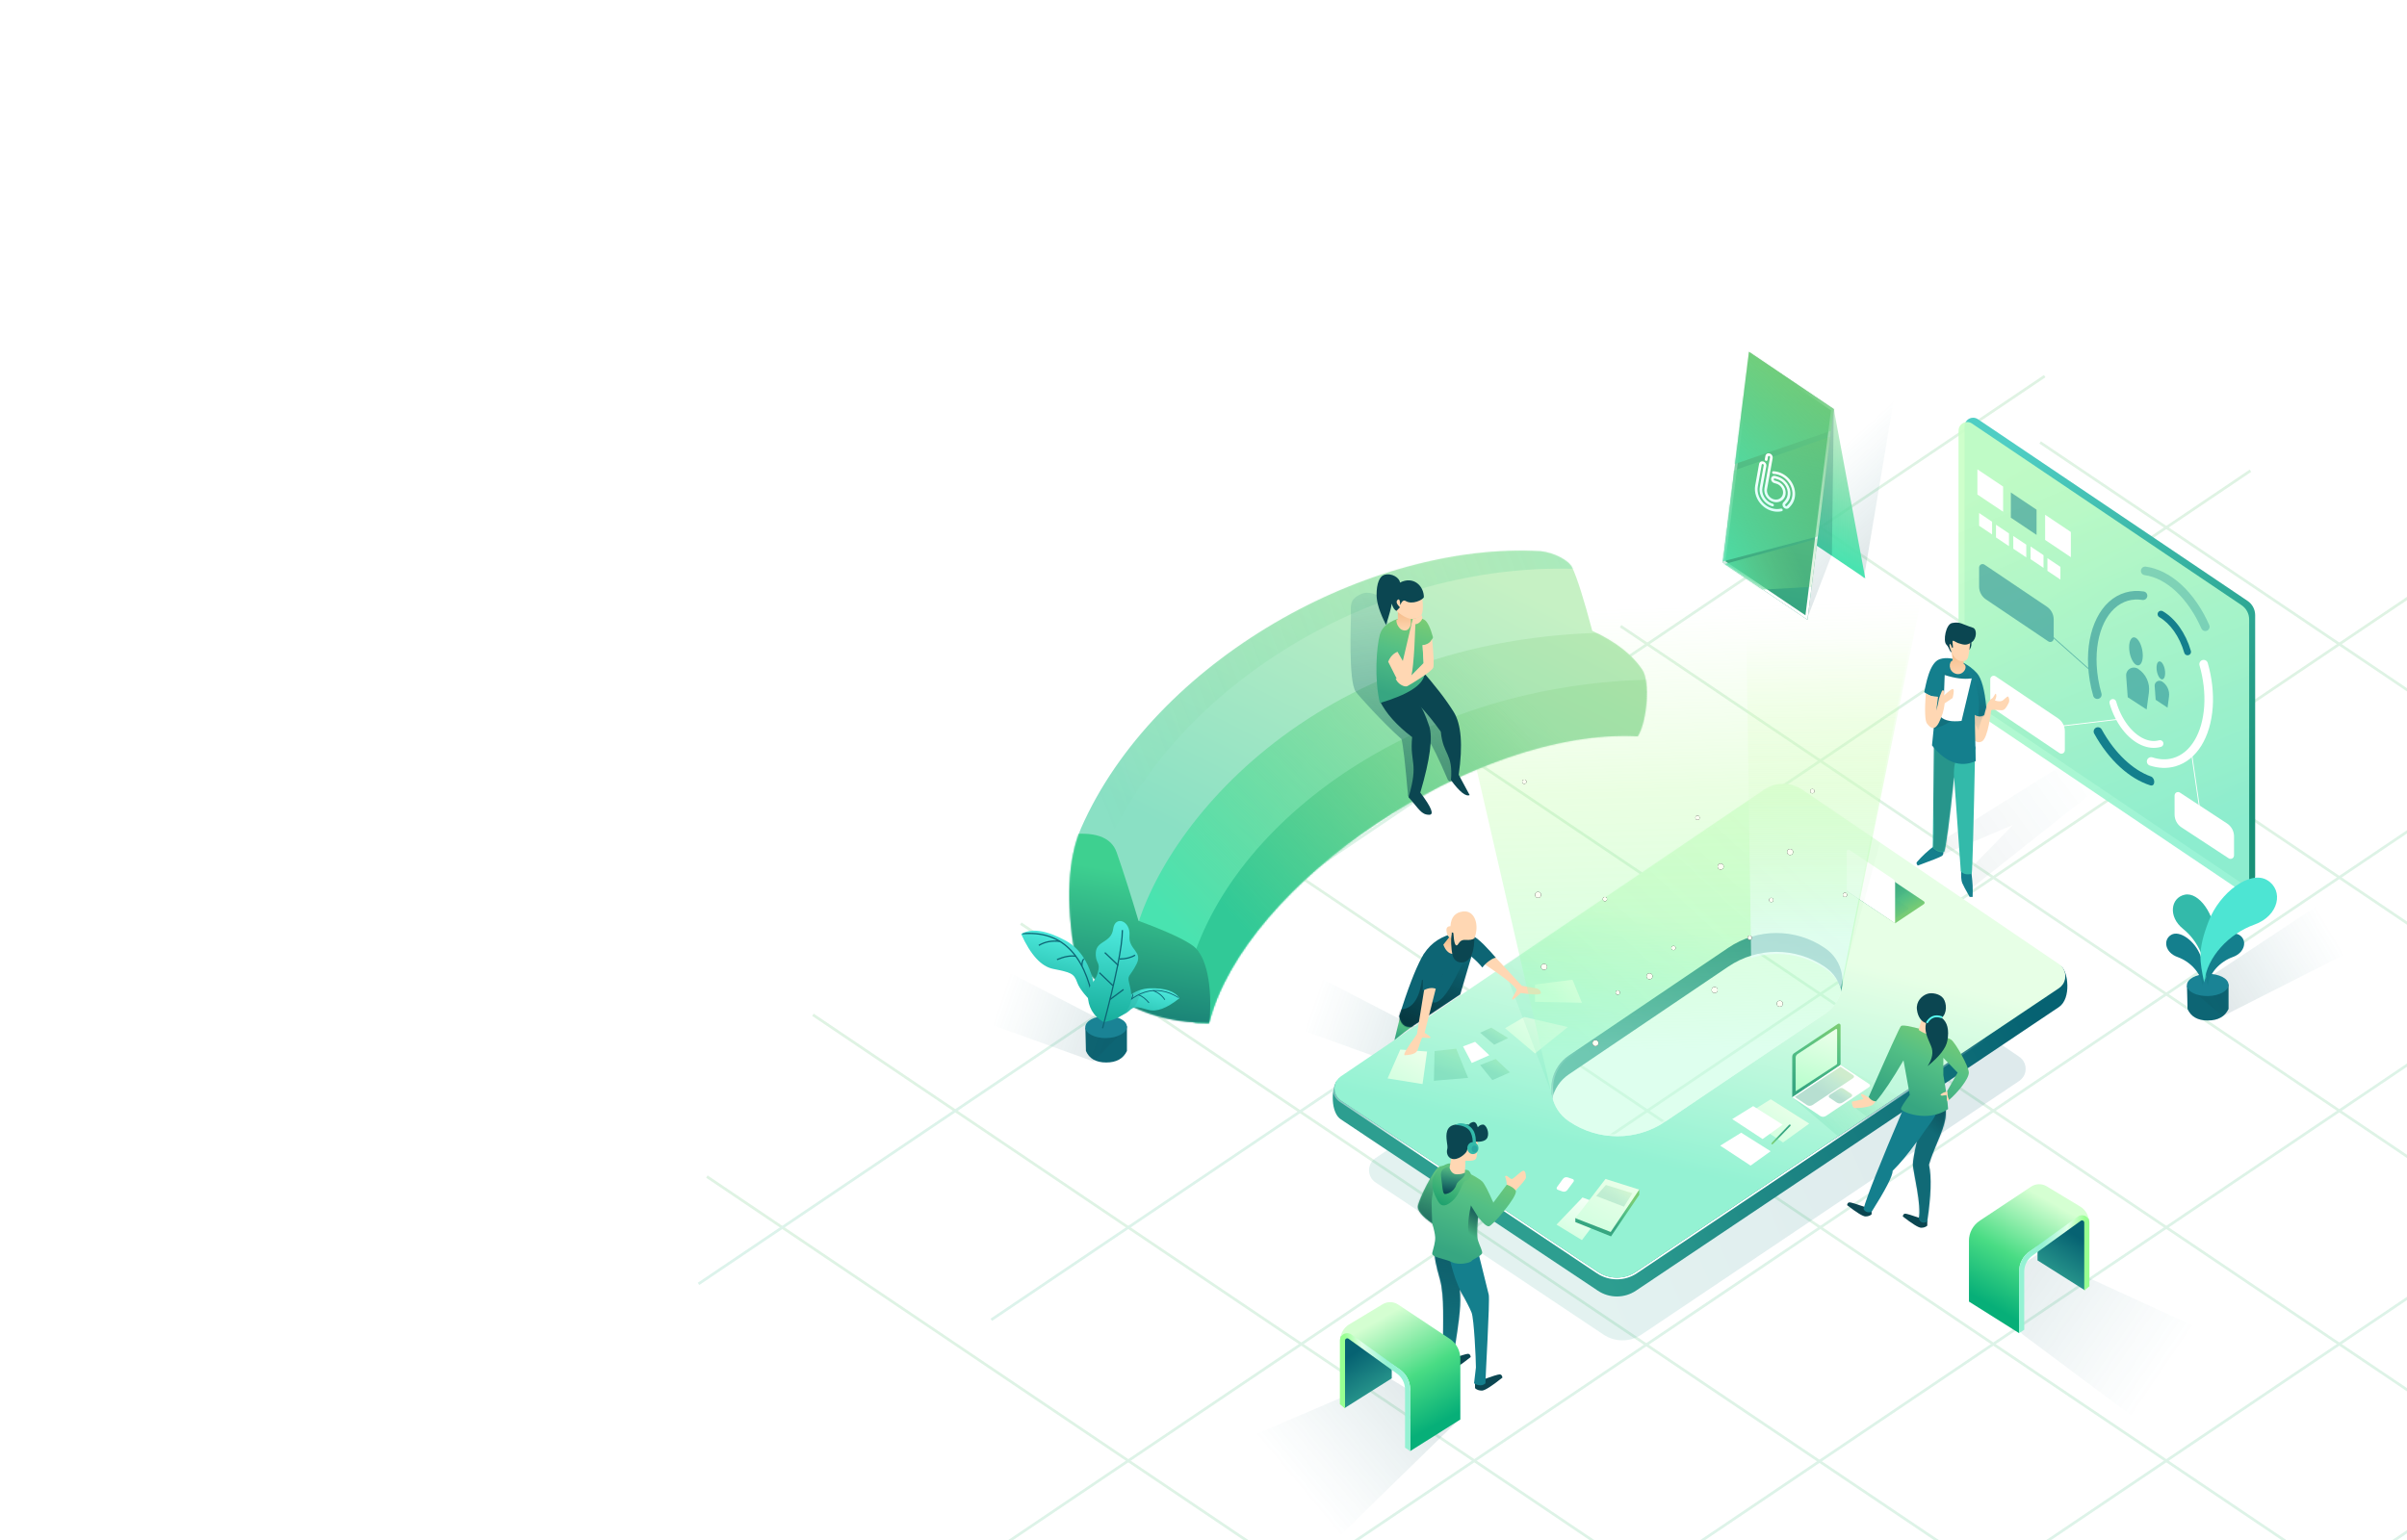 <?xml version="1.0" encoding="UTF-8"?> <svg xmlns="http://www.w3.org/2000/svg" xmlns:xlink="http://www.w3.org/1999/xlink" width="1600px" height="1024px" viewBox="0 0 1600 1024"><!-- Generator: Sketch 53 (72520) - https://sketchapp.com --><title>Design Research</title><desc>Created with Sketch.</desc><defs><linearGradient x1="2.885%" y1="70.914%" x2="98.556%" y2="27.252%" id="linearGradient-1"><stop stop-color="#54BC4C" offset="0%"></stop><stop stop-color="#4BBB65" offset="26.671%"></stop><stop stop-color="#33BAAA" offset="100%"></stop></linearGradient><linearGradient x1="2.885%" y1="70.914%" x2="98.556%" y2="27.252%" id="linearGradient-2"><stop stop-color="#54BC4C" offset="0%"></stop><stop stop-color="#4BBB65" offset="26.671%"></stop><stop stop-color="#33BAAA" offset="100%"></stop></linearGradient><linearGradient x1="2.885%" y1="70.85%" x2="98.556%" y2="27.321%" id="linearGradient-3"><stop stop-color="#54BC4C" offset="0%"></stop><stop stop-color="#4BBB65" offset="26.671%"></stop><stop stop-color="#33BAAA" offset="100%"></stop></linearGradient><linearGradient x1="2.885%" y1="70.914%" x2="98.556%" y2="27.252%" id="linearGradient-4"><stop stop-color="#54BC4C" offset="0%"></stop><stop stop-color="#4BBB65" offset="26.671%"></stop><stop stop-color="#33BAAA" offset="100%"></stop></linearGradient><linearGradient x1="2.885%" y1="70.914%" x2="98.556%" y2="27.252%" id="linearGradient-5"><stop stop-color="#54BC4C" offset="0%"></stop><stop stop-color="#4BBB65" offset="26.671%"></stop><stop stop-color="#33BAAA" offset="100%"></stop></linearGradient><linearGradient x1="2.885%" y1="70.914%" x2="98.556%" y2="27.252%" id="linearGradient-6"><stop stop-color="#54BC4C" offset="0%"></stop><stop stop-color="#4BBB65" offset="26.671%"></stop><stop stop-color="#33BAAA" offset="100%"></stop></linearGradient><linearGradient x1="2.885%" y1="70.914%" x2="98.556%" y2="27.252%" id="linearGradient-7"><stop stop-color="#54BC4C" offset="0%"></stop><stop stop-color="#4BBB65" offset="26.671%"></stop><stop stop-color="#33BAAA" offset="100%"></stop></linearGradient><linearGradient x1="2.885%" y1="70.914%" x2="98.556%" y2="27.252%" id="linearGradient-8"><stop stop-color="#54BC4C" offset="0%"></stop><stop stop-color="#4BBB65" offset="26.671%"></stop><stop stop-color="#33BAAA" offset="100%"></stop></linearGradient><linearGradient x1="2.885%" y1="70.914%" x2="98.556%" y2="27.252%" id="linearGradient-9"><stop stop-color="#54BC4C" offset="0%"></stop><stop stop-color="#4BBB65" offset="26.671%"></stop><stop stop-color="#33BAAA" offset="100%"></stop></linearGradient><linearGradient x1="2.885%" y1="70.914%" x2="98.556%" y2="27.252%" id="linearGradient-10"><stop stop-color="#54BC4C" offset="0%"></stop><stop stop-color="#4BBB65" offset="26.671%"></stop><stop stop-color="#33BAAA" offset="100%"></stop></linearGradient><linearGradient x1="2.885%" y1="70.914%" x2="98.556%" y2="27.252%" id="linearGradient-11"><stop stop-color="#54BC4C" offset="0%"></stop><stop stop-color="#4BBB65" offset="26.671%"></stop><stop stop-color="#33BAAA" offset="100%"></stop></linearGradient><linearGradient x1="2.885%" y1="70.914%" x2="98.556%" y2="27.252%" id="linearGradient-12"><stop stop-color="#54BC4C" offset="0%"></stop><stop stop-color="#4BBB65" offset="26.671%"></stop><stop stop-color="#33BAAA" offset="100%"></stop></linearGradient><linearGradient x1="19.041%" y1="45.831%" x2="100%" y2="61.922%" id="linearGradient-13"><stop stop-color="#1A7C89" stop-opacity="0" offset="0%"></stop><stop stop-color="#0B4651" stop-opacity="0.138" offset="100%"></stop></linearGradient><linearGradient x1="28.235%" y1="58.758%" x2="93.237%" y2="21.742%" id="linearGradient-14"><stop stop-color="#1A7C89" stop-opacity="0" offset="0%"></stop><stop stop-color="#0B4651" stop-opacity="0.138" offset="100%"></stop></linearGradient><linearGradient x1="91.363%" y1="22.974%" x2="8.128%" y2="69.954%" id="linearGradient-15"><stop stop-color="#1A7C89" stop-opacity="0" offset="0%"></stop><stop stop-color="#0B4651" stop-opacity="0.138" offset="100%"></stop></linearGradient><linearGradient x1="31.841%" y1="0%" x2="69.915%" y2="93.292%" id="linearGradient-16"><stop stop-color="#4FCEC4" offset="0%"></stop><stop stop-color="#199077" offset="100%"></stop></linearGradient><linearGradient x1="40.195%" y1="8.883%" x2="61.763%" y2="94.203%" id="linearGradient-17"><stop stop-color="#C9FFC6" stop-opacity="0.914" offset="0%"></stop><stop stop-color="#94F2D3" stop-opacity="0.946" offset="100%"></stop></linearGradient><linearGradient x1="108.439%" y1="28.382%" x2="27.166%" y2="50%" id="linearGradient-18"><stop stop-color="#FFFFFF" offset="0%"></stop><stop stop-color="#FFFFFF" offset="100%"></stop></linearGradient><linearGradient x1="108.315%" y1="28.382%" x2="27.215%" y2="50%" id="linearGradient-19"><stop stop-color="#FFFFFF" offset="0%"></stop><stop stop-color="#FFFFFF" offset="100%"></stop></linearGradient><linearGradient x1="77.185%" y1="28.382%" x2="39.378%" y2="50%" id="linearGradient-20"><stop stop-color="#FFFFFF" offset="0%"></stop><stop stop-color="#FFFFFF" offset="100%"></stop></linearGradient><linearGradient x1="77.157%" y1="28.382%" x2="39.389%" y2="50%" id="linearGradient-21"><stop stop-color="#FFFFFF" offset="0%"></stop><stop stop-color="#FFFFFF" offset="100%"></stop></linearGradient><linearGradient x1="95.823%" y1="47.371%" x2="27.524%" y2="62.438%" id="linearGradient-22"><stop stop-color="#066272" offset="0%"></stop><stop stop-color="#2D9E90" offset="100%"></stop></linearGradient><filter x="-11.4%" y="-21.9%" width="122.7%" height="143.8%" id="filter-23"><feGaussianBlur stdDeviation="16.53" in="SourceGraphic"></feGaussianBlur></filter><path d="M9.536,11.143 C9.638,11.023 10.091,9.946 10.894,7.912 C11.102,7.385 12.467,4.577 14.149,3.714 C15.255,3.145 16.122,0.691 16.701,0.416 C17.457,1.191 17.303,2.706 16.239,4.963 C18.7,5.81 20.573,5.681 21.86,4.577 C23.79,2.921 24.866,1.678 25.245,2.696 C25.624,3.714 26.11,5.149 25.245,6.816 C23.835,9.536 22.717,11.469 20.695,11.469 C18.674,11.469 14.037,10.747 13.767,11.469 C13.498,12.191 11.724,30.163 7.485,32.225 C4.659,33.6 2.216,32.132 0.157,27.821 L0.784,11.143 L9.536,11.143 Z" id="path-24"></path><linearGradient x1="73.507%" y1="148.906%" x2="26.493%" y2="-83.789%" id="linearGradient-26"><stop stop-color="#1A7C89" stop-opacity="0" offset="0%"></stop><stop stop-color="#0B4651" stop-opacity="0.32" offset="100%"></stop></linearGradient><path d="M1.371,0.398 L0.514,71.575 C3.006,74.048 5.562,74.979 8.181,74.369 C9.49,70.335 11.67,53.735 14.721,24.569 L19.166,87.189 C20.724,89.085 23.147,89.658 26.435,88.909 C26.94,85.131 27.704,56.949 28.728,4.364 L1.371,0.398 Z" id="path-27"></path><linearGradient x1="46.182%" y1="12.33%" x2="51.938%" y2="-10.371%" id="linearGradient-29"><stop stop-color="#063136" stop-opacity="0.271" offset="0%"></stop><stop stop-color="#0B4651" stop-opacity="0.726" offset="100%"></stop></linearGradient><path d="M10.924,0.836 C19.628,-1.973 30.648,4.426 35.676,10.258 C38.678,13.74 40.716,21.265 41.789,32.834 L40.346,38.148 C38.136,39.233 36.059,39.145 34.115,37.884 C34.115,39.487 34.331,49.735 34.761,68.627 C24.535,73.125 14.854,69.641 5.72,58.175 L8.998,25.872 C5.478,25.872 2.663,24.809 0.553,22.682 C1.687,18.079 3.851,3.119 10.924,0.836 Z" id="path-30"></path><linearGradient x1="36.446%" y1="-73.65%" x2="63.159%" y2="101.922%" id="linearGradient-32"><stop stop-color="#1A7C89" stop-opacity="0" offset="0%"></stop><stop stop-color="#0B4651" stop-opacity="0.32" offset="100%"></stop></linearGradient><linearGradient x1="43.954%" y1="12.33%" x2="56.195%" y2="101.922%" id="linearGradient-33"><stop stop-color="#1A7C89" stop-opacity="0" offset="0%"></stop><stop stop-color="#0B4651" stop-opacity="0.32" offset="100%"></stop></linearGradient><linearGradient x1="50%" y1="0%" x2="50%" y2="100%" id="linearGradient-34"><stop stop-color="#F3B883" offset="0%"></stop><stop stop-color="#FFD7B3" offset="100%"></stop></linearGradient><linearGradient x1="95.823%" y1="45.581%" x2="27.524%" y2="70.903%" id="linearGradient-35"><stop stop-color="#066272" offset="0%"></stop><stop stop-color="#2D9E90" offset="100%"></stop></linearGradient><linearGradient x1="36.596%" y1="53.579%" x2="37.46%" y2="74.199%" id="linearGradient-36"><stop stop-color="#FFFFFF" stop-opacity="0" offset="0%"></stop><stop stop-color="#FFFFFF" stop-opacity="0.442" offset="44.184%"></stop><stop stop-color="#FFFFFF" offset="100%"></stop></linearGradient><path d="M5.397,194.494 L286.643,3.926 C294.376,-1.313 304.523,-1.306 312.248,3.944 L482.755,119.822 C487.181,122.83 488.331,128.856 485.323,133.283 C484.625,134.309 483.737,135.192 482.706,135.883 L201.595,324.441 C193.93,329.582 183.922,329.596 176.244,324.475 L5.456,210.578 C1.003,207.609 -0.199,201.592 2.77,197.14 C3.466,196.096 4.358,195.198 5.397,194.494 Z M156.898,180.661 C154.108,182.547 151.705,184.951 149.821,187.743 C141.688,199.793 144.864,216.155 156.914,224.288 L157.321,224.563 C176.594,237.571 201.836,237.568 221.106,224.556 L327.239,152.893 C330.034,151.005 332.442,148.598 334.33,145.803 C342.477,133.741 339.303,117.359 327.241,109.213 L326.819,108.928 C307.536,95.904 282.272,95.909 262.994,108.941 L156.898,180.661 Z" id="path-37"></path><linearGradient x1="51.914%" y1="29.748%" x2="36.561%" y2="74.219%" id="linearGradient-39"><stop stop-color="#E7FFE6" offset="0%"></stop><stop stop-color="#94F2D3" offset="100%"></stop></linearGradient><path d="M5.397,194.494 L286.643,3.926 C294.376,-1.313 304.523,-1.306 312.248,3.944 L482.755,119.822 C487.181,122.83 488.331,128.856 485.323,133.283 C484.625,134.309 483.737,135.192 482.706,135.883 L201.595,324.441 C193.93,329.582 183.922,329.596 176.244,324.475 L5.456,210.578 C1.003,207.609 -0.199,201.592 2.77,197.14 C3.466,196.096 4.358,195.198 5.397,194.494 Z M156.898,180.661 C154.108,182.547 151.705,184.951 149.821,187.743 C141.688,199.793 144.864,216.155 156.914,224.288 L157.321,224.563 C176.594,237.571 201.836,237.568 221.106,224.556 L327.239,152.893 C330.034,151.005 332.442,148.598 334.33,145.803 C342.477,133.741 339.303,117.359 327.241,109.213 L326.819,108.928 C307.536,95.904 282.272,95.909 262.994,108.941 L156.898,180.661 Z" id="path-40"></path><linearGradient x1="88.23%" y1="27.687%" x2="50%" y2="69.451%" id="linearGradient-42"><stop stop-color="#79CC74" offset="0%"></stop><stop stop-color="#53BF85" offset="45.304%"></stop><stop stop-color="#37A681" offset="100%"></stop></linearGradient><linearGradient x1="88.23%" y1="28.109%" x2="50%" y2="69.083%" id="linearGradient-43"><stop stop-color="#79CC74" offset="0%"></stop><stop stop-color="#53BF85" offset="45.304%"></stop><stop stop-color="#37A681" offset="100%"></stop></linearGradient><linearGradient x1="88.23%" y1="26.97%" x2="50%" y2="70.076%" id="linearGradient-44"><stop stop-color="#79CC74" offset="0%"></stop><stop stop-color="#53BF85" offset="45.304%"></stop><stop stop-color="#37A681" offset="100%"></stop></linearGradient><linearGradient x1="80.584%" y1="28.382%" x2="38.05%" y2="50%" id="linearGradient-45"><stop stop-color="#FFFFFF" offset="0%"></stop><stop stop-color="#FFFFFF" offset="100%"></stop></linearGradient><linearGradient x1="88.23%" y1="28.469%" x2="30.514%" y2="80.757%" id="linearGradient-46"><stop stop-color="#EAFFE9" offset="0%"></stop><stop stop-color="#D2FFE0" offset="100%"></stop></linearGradient><linearGradient x1="124%" y1="40.782%" x2="21.086%" y2="50%" id="linearGradient-47"><stop stop-color="#FFFFFF" offset="0%"></stop><stop stop-color="#FFFFFF" offset="100%"></stop></linearGradient><linearGradient x1="88.23%" y1="49.803%" x2="50%" y2="50.171%" id="linearGradient-48"><stop stop-color="#79CC74" offset="0%"></stop><stop stop-color="#53BF85" offset="45.304%"></stop><stop stop-color="#37A681" offset="100%"></stop></linearGradient><linearGradient x1="88.23%" y1="14.363%" x2="30.514%" y2="100.907%" id="linearGradient-49"><stop stop-color="#F8FFF8" offset="0%"></stop><stop stop-color="#D2FFE0" offset="100%"></stop></linearGradient><linearGradient x1="88.23%" y1="23.27%" x2="50%" y2="73.301%" id="linearGradient-50"><stop stop-color="#79CC74" offset="0%"></stop><stop stop-color="#53BF85" offset="45.304%"></stop><stop stop-color="#37A681" offset="100%"></stop></linearGradient><linearGradient x1="88.23%" y1="15.594%" x2="30.514%" y2="99.149%" id="linearGradient-51"><stop stop-color="#EAFFE9" offset="0%"></stop><stop stop-color="#D2FFE0" offset="100%"></stop></linearGradient><linearGradient x1="88.23%" y1="31.943%" x2="50%" y2="65.74%" id="linearGradient-52"><stop stop-color="#79CC74" offset="0%"></stop><stop stop-color="#53BF85" offset="45.304%"></stop><stop stop-color="#37A681" offset="100%"></stop></linearGradient><linearGradient x1="88.23%" y1="11.732%" x2="30.514%" y2="104.666%" id="linearGradient-53"><stop stop-color="#EAFFE9" offset="0%"></stop><stop stop-color="#D2FFE0" offset="100%"></stop></linearGradient><linearGradient x1="88.23%" y1="6.118%" x2="50%" y2="88.253%" id="linearGradient-54"><stop stop-color="#79CC74" offset="0%"></stop><stop stop-color="#53BF85" offset="45.304%"></stop><stop stop-color="#37A681" offset="100%"></stop></linearGradient><linearGradient x1="124%" y1="36.019%" x2="21.086%" y2="50%" id="linearGradient-55"><stop stop-color="#FFFFFF" offset="0%"></stop><stop stop-color="#FFFFFF" offset="100%"></stop></linearGradient><linearGradient x1="88.23%" y1="31.499%" x2="50%" y2="66.128%" id="linearGradient-56"><stop stop-color="#79CC74" offset="0%"></stop><stop stop-color="#53BF85" offset="45.304%"></stop><stop stop-color="#37A681" offset="100%"></stop></linearGradient><linearGradient x1="88.23%" y1="24.669%" x2="50%" y2="72.081%" id="linearGradient-57"><stop stop-color="#79CC74" offset="0%"></stop><stop stop-color="#53BF85" offset="45.304%"></stop><stop stop-color="#37A681" offset="100%"></stop></linearGradient><linearGradient x1="76.683%" y1="29.712%" x2="11.428%" y2="65.02%" id="linearGradient-58"><stop stop-color="#79CC74" stop-opacity="0.212" offset="0%"></stop><stop stop-color="#31C997" offset="100%"></stop></linearGradient><linearGradient x1="76.683%" y1="26.436%" x2="11.428%" y2="67.445%" id="linearGradient-59"><stop stop-color="#79CC74" stop-opacity="0.212" offset="0%"></stop><stop stop-color="#31C997" offset="100%"></stop></linearGradient><linearGradient x1="65.8%" y1="0%" x2="50%" y2="93.586%" id="linearGradient-60"><stop stop-color="#79CC74" offset="0%"></stop><stop stop-color="#53BF85" offset="45.304%"></stop><stop stop-color="#37A681" offset="100%"></stop></linearGradient><linearGradient x1="66.861%" y1="0%" x2="41.406%" y2="121.425%" id="linearGradient-61"><stop stop-color="#EAFFE9" offset="0%"></stop><stop stop-color="#AFFFC8" offset="100%"></stop></linearGradient><linearGradient x1="124%" y1="40.353%" x2="21.086%" y2="50%" id="linearGradient-62"><stop stop-color="#FFFFFF" offset="0%"></stop><stop stop-color="#FFFFFF" offset="100%"></stop></linearGradient><linearGradient x1="88.23%" y1="28.618%" x2="50%" y2="68.639%" id="linearGradient-63"><stop stop-color="#79CC74" offset="0%"></stop><stop stop-color="#53BF85" offset="45.304%"></stop><stop stop-color="#37A681" offset="100%"></stop></linearGradient><linearGradient x1="88.23%" y1="33.029%" x2="30.514%" y2="74.243%" id="linearGradient-64"><stop stop-color="#EAFFE9" offset="0%"></stop><stop stop-color="#D2FFE0" offset="100%"></stop></linearGradient><linearGradient x1="76.683%" y1="14.938%" x2="11.428%" y2="75.957%" id="linearGradient-65"><stop stop-color="#79CC74" stop-opacity="0.212" offset="0%"></stop><stop stop-color="#31C997" stop-opacity="0.544" offset="100%"></stop></linearGradient><linearGradient x1="88.23%" y1="37.892%" x2="30.514%" y2="67.296%" id="linearGradient-66"><stop stop-color="#EAFFE9" offset="0%"></stop><stop stop-color="#D2FFE0" offset="100%"></stop></linearGradient><linearGradient x1="76.293%" y1="0%" x2="50%" y2="93.586%" id="linearGradient-67"><stop stop-color="#79CC74" offset="0%"></stop><stop stop-color="#53BF85" offset="45.304%"></stop><stop stop-color="#37A681" offset="100%"></stop></linearGradient><path d="M38.012,0.805 C29.338,3.293 22.871,8.509 18.611,16.453 C14.351,24.397 9.377,37.375 3.689,55.388 C4.821,60.611 7.533,62.98 11.825,62.495 L44.276,40.851 L51.725,15.696 C54.472,17.947 56.897,20.366 59,22.953 C61.474,19.539 66.143,16.453 67.993,16.453 C63.824,11.684 56.416,3.157 51.725,1.454 C48.597,0.318 44.026,0.102 38.012,0.805 Z" id="path-68"></path><linearGradient x1="70.695%" y1="2.285%" x2="17.031%" y2="131%" id="linearGradient-70"><stop stop-color="#000505" stop-opacity="0" offset="0%"></stop><stop stop-color="#001418" stop-opacity="0.726" offset="96.25%"></stop><stop stop-color="#0B4651" stop-opacity="0.726" offset="100%"></stop></linearGradient><linearGradient x1="43.09%" y1="100%" x2="50%" y2="11.3%" id="linearGradient-71"><stop stop-color="#0D6574" offset="0%"></stop><stop stop-color="#0D6574" offset="100%"></stop></linearGradient><linearGradient x1="50%" y1="0%" x2="50%" y2="100%" id="linearGradient-72"><stop stop-color="#F3B883" offset="0%"></stop><stop stop-color="#FFD7B3" offset="100%"></stop></linearGradient><linearGradient x1="63.944%" y1="8.288%" x2="65.566%" y2="83.99%" id="linearGradient-73"><stop stop-color="#BBFF94" stop-opacity="0" offset="0%"></stop><stop stop-color="#AAFF8A" stop-opacity="0.245" offset="41.448%"></stop><stop stop-color="#98FFA8" stop-opacity="0.335" offset="74.224%"></stop><stop stop-color="#BBFFDC" stop-opacity="0.486" offset="100%"></stop></linearGradient><linearGradient x1="68.639%" y1="8.288%" x2="68.639%" y2="86.178%" id="linearGradient-74"><stop stop-color="#D5FFA5" stop-opacity="0" offset="0%"></stop><stop stop-color="#EAFDFF" stop-opacity="0.652" offset="100%"></stop></linearGradient><ellipse id="path-75" cx="147.879" cy="279.528" rx="1.995" ry="1.995"></ellipse><filter x="-376.0%" y="-376.0%" width="852.1%" height="852.0%" id="filter-76"><feOffset dx="0" dy="0" in="SourceAlpha" result="shadowOffsetOuter1"></feOffset><feGaussianBlur stdDeviation="5" in="shadowOffsetOuter1" result="shadowBlurOuter1"></feGaussianBlur><feColorMatrix values="0 0 0 0 1 0 0 0 0 1 0 0 0 0 1 0 0 0 1 0" type="matrix" in="shadowBlurOuter1"></feColorMatrix></filter><ellipse id="path-77" cx="191.188" cy="288.647" rx="1.995" ry="1.995"></ellipse><filter x="-376.0%" y="-376.0%" width="852.1%" height="852.0%" id="filter-78"><feOffset dx="0" dy="0" in="SourceAlpha" result="shadowOffsetOuter1"></feOffset><feGaussianBlur stdDeviation="5" in="shadowOffsetOuter1" result="shadowBlurOuter1"></feGaussianBlur><feColorMatrix values="0 0 0 0 1 0 0 0 0 1 0 0 0 0 1 0 0 0 1 0" type="matrix" in="shadowBlurOuter1"></feColorMatrix></filter><ellipse id="path-79" cx="111.977" cy="323.979" rx="1.995" ry="1.995"></ellipse><filter x="-376.0%" y="-376.0%" width="852.1%" height="852.0%" id="filter-80"><feOffset dx="0" dy="0" in="SourceAlpha" result="shadowOffsetOuter1"></feOffset><feGaussianBlur stdDeviation="5" in="shadowOffsetOuter1" result="shadowBlurOuter1"></feGaussianBlur><feColorMatrix values="0 0 0 0 1 0 0 0 0 1 0 0 0 0 1 0 0 0 1 0" type="matrix" in="shadowBlurOuter1"></feColorMatrix></filter><ellipse id="path-81" cx="77.786" cy="273.26" rx="1.995" ry="1.995"></ellipse><filter x="-376.0%" y="-376.0%" width="852.1%" height="852.0%" id="filter-82"><feOffset dx="0" dy="0" in="SourceAlpha" result="shadowOffsetOuter1"></feOffset><feGaussianBlur stdDeviation="5" in="shadowOffsetOuter1" result="shadowBlurOuter1"></feGaussianBlur><feColorMatrix values="0 0 0 0 1 0 0 0 0 1 0 0 0 0 1 0 0 0 1 0" type="matrix" in="shadowBlurOuter1"></feColorMatrix></filter><ellipse id="path-83" cx="195.177" cy="206.583" rx="1.995" ry="1.995"></ellipse><filter x="-376.0%" y="-376.0%" width="852.1%" height="852.0%" id="filter-84"><feOffset dx="0" dy="0" in="SourceAlpha" result="shadowOffsetOuter1"></feOffset><feGaussianBlur stdDeviation="5" in="shadowOffsetOuter1" result="shadowBlurOuter1"></feGaussianBlur><feColorMatrix values="0 0 0 0 1 0 0 0 0 1 0 0 0 0 1 0 0 0 1 0" type="matrix" in="shadowBlurOuter1"></feColorMatrix></filter><ellipse id="path-85" cx="241.336" cy="196.895" rx="1.995" ry="1.995"></ellipse><filter x="-376.0%" y="-376.0%" width="852.1%" height="852.0%" id="filter-86"><feOffset dx="0" dy="0" in="SourceAlpha" result="shadowOffsetOuter1"></feOffset><feGaussianBlur stdDeviation="5" in="shadowOffsetOuter1" result="shadowBlurOuter1"></feGaussianBlur><feColorMatrix values="0 0 0 0 1 0 0 0 0 1 0 0 0 0 1 0 0 0 1 0" type="matrix" in="shadowBlurOuter1"></feColorMatrix></filter><ellipse id="path-87" cx="228.799" cy="228.809" rx="1.425" ry="1.425"></ellipse><filter x="-526.4%" y="-526.4%" width="1152.9%" height="1152.8%" id="filter-88"><feOffset dx="0" dy="0" in="SourceAlpha" result="shadowOffsetOuter1"></feOffset><feGaussianBlur stdDeviation="5" in="shadowOffsetOuter1" result="shadowBlurOuter1"></feGaussianBlur><feColorMatrix values="0 0 0 0 1 0 0 0 0 1 0 0 0 0 1 0 0 0 1 0" type="matrix" in="shadowBlurOuter1"></feColorMatrix></filter><ellipse id="path-89" cx="214.552" cy="253.884" rx="1.425" ry="1.425"></ellipse><filter x="-526.4%" y="-526.4%" width="1152.9%" height="1152.8%" id="filter-90"><feOffset dx="0" dy="0" in="SourceAlpha" result="shadowOffsetOuter1"></feOffset><feGaussianBlur stdDeviation="5" in="shadowOffsetOuter1" result="shadowBlurOuter1"></feGaussianBlur><feColorMatrix values="0 0 0 0 1 0 0 0 0 1 0 0 0 0 1 0 0 0 1 0" type="matrix" in="shadowBlurOuter1"></feColorMatrix></filter><ellipse id="path-91" cx="277.807" cy="225.389" rx="1.425" ry="1.425"></ellipse><filter x="-526.4%" y="-526.4%" width="1152.9%" height="1152.8%" id="filter-92"><feOffset dx="0" dy="0" in="SourceAlpha" result="shadowOffsetOuter1"></feOffset><feGaussianBlur stdDeviation="5" in="shadowOffsetOuter1" result="shadowBlurOuter1"></feGaussianBlur><feColorMatrix values="0 0 0 0 1 0 0 0 0 1 0 0 0 0 1 0 0 0 1 0" type="matrix" in="shadowBlurOuter1"></feColorMatrix></filter><ellipse id="path-93" cx="163.835" cy="260.722" rx="1.425" ry="1.425"></ellipse><filter x="-526.4%" y="-526.4%" width="1152.9%" height="1152.8%" id="filter-94"><feOffset dx="0" dy="0" in="SourceAlpha" result="shadowOffsetOuter1"></feOffset><feGaussianBlur stdDeviation="5" in="shadowOffsetOuter1" result="shadowBlurOuter1"></feGaussianBlur><feColorMatrix values="0 0 0 0 1 0 0 0 0 1 0 0 0 0 1 0 0 0 1 0" type="matrix" in="shadowBlurOuter1"></feColorMatrix></filter><ellipse id="path-95" cx="126.794" cy="290.356" rx="1.425" ry="1.425"></ellipse><filter x="-526.4%" y="-526.4%" width="1152.9%" height="1152.8%" id="filter-96"><feOffset dx="0" dy="0" in="SourceAlpha" result="shadowOffsetOuter1"></feOffset><feGaussianBlur stdDeviation="5" in="shadowOffsetOuter1" result="shadowBlurOuter1"></feGaussianBlur><feColorMatrix values="0 0 0 0 1 0 0 0 0 1 0 0 0 0 1 0 0 0 1 0" type="matrix" in="shadowBlurOuter1"></feColorMatrix></filter><ellipse id="path-97" cx="179.791" cy="174.1" rx="1.425" ry="1.425"></ellipse><filter x="-526.4%" y="-526.4%" width="1152.9%" height="1152.8%" id="filter-98"><feOffset dx="0" dy="0" in="SourceAlpha" result="shadowOffsetOuter1"></feOffset><feGaussianBlur stdDeviation="5" in="shadowOffsetOuter1" result="shadowBlurOuter1"></feGaussianBlur><feColorMatrix values="0 0 0 0 1 0 0 0 0 1 0 0 0 0 1 0 0 0 1 0" type="matrix" in="shadowBlurOuter1"></feColorMatrix></filter><ellipse id="path-99" cx="64.679" cy="150.165" rx="1.425" ry="1.425"></ellipse><filter x="-526.4%" y="-526.4%" width="1152.9%" height="1152.8%" id="filter-100"><feOffset dx="0" dy="0" in="SourceAlpha" result="shadowOffsetOuter1"></feOffset><feGaussianBlur stdDeviation="5" in="shadowOffsetOuter1" result="shadowBlurOuter1"></feGaussianBlur><feColorMatrix values="0 0 0 0 1 0 0 0 0 1 0 0 0 0 1 0 0 0 1 0" type="matrix" in="shadowBlurOuter1"></feColorMatrix></filter><ellipse id="path-101" cx="256.152" cy="156.433" rx="1.425" ry="1.425"></ellipse><filter x="-526.4%" y="-526.4%" width="1152.9%" height="1152.8%" id="filter-102"><feOffset dx="0" dy="0" in="SourceAlpha" result="shadowOffsetOuter1"></feOffset><feGaussianBlur stdDeviation="5" in="shadowOffsetOuter1" result="shadowBlurOuter1"></feGaussianBlur><feColorMatrix values="0 0 0 0 1 0 0 0 0 1 0 0 0 0 1 0 0 0 1 0" type="matrix" in="shadowBlurOuter1"></feColorMatrix></filter><ellipse id="path-103" cx="118.246" cy="228.239" rx="1.425" ry="1.425"></ellipse><filter x="-526.4%" y="-526.4%" width="1152.9%" height="1152.8%" id="filter-104"><feOffset dx="0" dy="0" in="SourceAlpha" result="shadowOffsetOuter1"></feOffset><feGaussianBlur stdDeviation="5" in="shadowOffsetOuter1" result="shadowBlurOuter1"></feGaussianBlur><feColorMatrix values="0 0 0 0 1 0 0 0 0 1 0 0 0 0 1 0 0 0 1 0" type="matrix" in="shadowBlurOuter1"></feColorMatrix></filter><ellipse id="path-105" cx="234.497" cy="297.765" rx="1.995" ry="1.995"></ellipse><filter x="-376.0%" y="-376.0%" width="852.1%" height="852.0%" id="filter-106"><feOffset dx="0" dy="0" in="SourceAlpha" result="shadowOffsetOuter1"></feOffset><feGaussianBlur stdDeviation="5" in="shadowOffsetOuter1" result="shadowBlurOuter1"></feGaussianBlur><feColorMatrix values="0 0 0 0 1 0 0 0 0 1 0 0 0 0 1 0 0 0 1 0" type="matrix" in="shadowBlurOuter1"></feColorMatrix></filter><ellipse id="path-107" cx="73.797" cy="225.389" rx="1.995" ry="1.995"></ellipse><filter x="-376.0%" y="-376.0%" width="852.1%" height="852.0%" id="filter-108"><feOffset dx="0" dy="0" in="SourceAlpha" result="shadowOffsetOuter1"></feOffset><feGaussianBlur stdDeviation="5" in="shadowOffsetOuter1" result="shadowBlurOuter1"></feGaussianBlur><feColorMatrix values="0 0 0 0 1 0 0 0 0 1 0 0 0 0 1 0 0 0 1 0" type="matrix" in="shadowBlurOuter1"></feColorMatrix></filter><path d="M17.165,25.7 C21.351,33.124 23.985,38.226 25.067,41.007 C26.69,45.179 27.942,71.952 27.942,77.434 L26.698,88.033 C29.757,89.774 32.276,89.774 34.254,88.033 C34.254,84.095 37.287,32.847 36.471,29.099 C36.007,26.967 34.279,19.97 31.287,8.109 C30.944,6.75 30.393,4.569 29.633,1.566 L0.552,0.332 C0.134,3.105 1.295,9.263 4.032,18.808 C7.147,29.669 6.018,49.531 6.022,63.298 C6.023,67.68 4.254,71.175 4.658,73.835 C6.871,75.46 9.419,75.864 12.301,75.048 C15.041,57.763 16.662,46.234 17.165,40.462 C17.669,34.689 17.669,29.769 17.165,25.7 Z" id="path-109"></path><linearGradient x1="47.426%" y1="94.579%" x2="51.289%" y2="4.853%" id="linearGradient-111"><stop stop-color="#063136" stop-opacity="0" offset="0%"></stop><stop stop-color="#0B4651" stop-opacity="0.561" offset="100%"></stop></linearGradient><linearGradient x1="88.176%" y1="0%" x2="50%" y2="93.586%" id="linearGradient-112"><stop stop-color="#79CC74" offset="0%"></stop><stop stop-color="#53BF85" offset="45.304%"></stop><stop stop-color="#37A681" offset="100%"></stop></linearGradient><path d="M32.382,4.38 C37.966,7.232 41.479,9.349 42.92,10.731 C44.361,12.114 46.833,16.822 50.336,24.856 L59.313,12.901 C62.472,14.078 64.465,15.453 65.293,17.027 C66.534,20.782 49.578,40.604 47.298,40.604 C45.779,40.604 43.409,38.551 40.188,34.445 C39.407,42.445 39.407,47.667 40.188,50.11 C41.359,53.775 42.92,56.408 42.92,58.243 C42.92,60.078 36.675,62.469 35.895,63.664 C35.114,64.858 27.503,66.731 22.819,64.417 C18.136,62.104 8.972,61.307 9.744,58.243 C10.516,55.179 11.873,50.995 11.687,47.812 C11.563,45.69 10.915,42.663 9.744,38.73 C3.013,33.969 -0.174,30.137 0.182,27.234 C0.716,22.878 10.72,2.345 14.428,0.96 C16.9,0.037 19.957,0.037 23.6,0.96 L32.382,4.38 Z" id="path-113"></path><linearGradient x1="46.57%" y1="76.89%" x2="60.054%" y2="19.453%" id="linearGradient-115"><stop stop-color="#063136" stop-opacity="0" offset="0%"></stop><stop stop-color="#0B4651" stop-opacity="0.726" offset="100%"></stop><stop stop-color="#0B4651" stop-opacity="0.726" offset="100%"></stop></linearGradient><linearGradient x1="57.345%" y1="8.232%" x2="44.478%" y2="95.195%" id="linearGradient-116"><stop stop-color="#063136" stop-opacity="0" offset="0%"></stop><stop stop-color="#0B4651" stop-opacity="0.726" offset="100%"></stop><stop stop-color="#0B4651" stop-opacity="0.726" offset="100%"></stop></linearGradient><linearGradient x1="66.32%" y1="23.657%" x2="29.452%" y2="114.63%" id="linearGradient-117"><stop stop-color="#5EC380" offset="0%"></stop><stop stop-color="#0B9769" offset="100%"></stop></linearGradient><linearGradient x1="62.091%" y1="-12.213%" x2="50%" y2="100%" id="linearGradient-118"><stop stop-color="#1A7C89" stop-opacity="0" offset="0%"></stop><stop stop-color="#0B4651" offset="100%"></stop></linearGradient><path d="M26.826,0.23 C11.271,36.623 2.414,58.905 0.258,67.076 C1.227,68.997 2.993,69.684 5.556,69.138 C14.943,54.282 19.637,45.14 19.637,41.712 C24.43,37.026 29.776,30.59 35.676,22.403 C33.94,29.954 33.071,35.06 33.071,37.721 C33.071,41.712 39.153,65.36 36.926,73.567 C38.198,76.24 40.085,76.868 42.586,75.449 C45.147,58.435 45.541,45.859 43.766,37.721 C47.617,23.99 56.235,11.762 54.777,0.23 L26.826,0.23 Z" id="path-119"></path><linearGradient x1="43.768%" y1="12.33%" x2="53.164%" y2="-10.371%" id="linearGradient-121"><stop stop-color="#063136" stop-opacity="0.271" offset="0%"></stop><stop stop-color="#0B4651" stop-opacity="0.726" offset="100%"></stop></linearGradient><linearGradient x1="88.23%" y1="9.273%" x2="50%" y2="85.503%" id="linearGradient-122"><stop stop-color="#79CC74" offset="0%"></stop><stop stop-color="#53BF85" offset="45.304%"></stop><stop stop-color="#37A681" offset="100%"></stop></linearGradient><linearGradient x1="88.23%" y1="16.552%" x2="50%" y2="79.157%" id="linearGradient-123"><stop stop-color="#C6F1C4" offset="0%"></stop><stop stop-color="#8AE0C4" offset="100%"></stop></linearGradient><path d="M3.632,268.85 C23.373,299.283 53.123,314.499 92.884,314.499 C116.659,220.865 270.959,118.14 377.934,123.975 C384.392,113.178 386.056,87.484 380.972,79.808 C374.272,69.694 363.156,61.028 347.626,53.81 C342.086,32.869 337.639,18.818 334.287,11.659 C332.18,7.159 322.846,1.906 313.293,0.83 C199.96,-5.647 56.754,73.386 7.736,185.214 C-0.955,205.747 -2.323,233.625 3.632,268.85 Z" id="path-124"></path><linearGradient x1="76.683%" y1="19.952%" x2="11.428%" y2="72.245%" id="linearGradient-126"><stop stop-color="#79CC74" stop-opacity="0.212" offset="0%"></stop><stop stop-color="#49E3B0" offset="100%"></stop></linearGradient><linearGradient x1="76.683%" y1="24.425%" x2="11.428%" y2="68.934%" id="linearGradient-127"><stop stop-color="#79CC74" stop-opacity="0.212" offset="0%"></stop><stop stop-color="#31C997" offset="100%"></stop></linearGradient><linearGradient x1="0%" y1="55.501%" x2="103.364%" y2="30.181%" id="linearGradient-128"><stop stop-color="#28AE20" stop-opacity="0" offset="0%"></stop><stop stop-color="#31C997" stop-opacity="0.189" offset="100%"></stop></linearGradient><linearGradient x1="57.213%" y1="100%" x2="68.279%" y2="18.106%" id="linearGradient-129"><stop stop-color="#075B6A" offset="0%"></stop><stop stop-color="#3ED090" offset="100%"></stop></linearGradient><linearGradient x1="39.618%" y1="-36.009%" x2="50%" y2="100%" id="linearGradient-130"><stop stop-color="#1A7C89" stop-opacity="0" offset="0%"></stop><stop stop-color="#0B4651" stop-opacity="0.493" offset="100%"></stop></linearGradient><linearGradient x1="71.465%" y1="4.652%" x2="50%" y2="100%" id="linearGradient-131"><stop stop-color="#52EEE2" offset="0%"></stop><stop stop-color="#17AE9C" offset="100%"></stop></linearGradient><path d="M50.746,50.872 C49.399,28.145 42.349,13.367 29.594,6.537 C16.839,-0.293 7.073,-1.713 0.296,2.276 C6.576,16.145 13.651,23.876 21.523,25.471 C33.332,27.863 35.387,28.352 37.605,34.577 C39.084,38.728 43.464,44.159 50.746,50.872 Z" id="path-132"></path><linearGradient x1="71.28%" y1="4.652%" x2="50%" y2="100%" id="linearGradient-134"><stop stop-color="#52EEE2" offset="0%"></stop><stop stop-color="#17AE9C" offset="100%"></stop></linearGradient><path d="M35.368,35.611 C34.43,19.702 29.516,9.357 20.626,4.576 C11.736,-0.205 4.93,-1.199 0.206,1.594 C4.583,11.301 9.515,16.713 15.001,17.83 C23.231,19.504 24.664,19.847 26.209,24.204 C27.24,27.109 30.293,30.911 35.368,35.611 Z" id="path-135"></path><linearGradient x1="55.343%" y1="4.652%" x2="50%" y2="100%" id="linearGradient-137"><stop stop-color="#52EEE2" offset="0%"></stop><stop stop-color="#17AE9C" offset="100%"></stop></linearGradient><linearGradient x1="66.739%" y1="0%" x2="50%" y2="93.586%" id="linearGradient-138"><stop stop-color="#79CC74" offset="0%"></stop><stop stop-color="#53BF85" offset="45.304%"></stop><stop stop-color="#37A681" offset="100%"></stop></linearGradient><linearGradient x1="50%" y1="0%" x2="50%" y2="100%" id="linearGradient-139"><stop stop-color="#F3B883" offset="0%"></stop><stop stop-color="#FFD7B3" offset="100%"></stop></linearGradient><linearGradient x1="124%" y1="30.305%" x2="21.086%" y2="50%" id="linearGradient-140"><stop stop-color="#FFFFFF" offset="0%"></stop><stop stop-color="#FFFFFF" offset="100%"></stop></linearGradient><linearGradient x1="19.856%" y1="34.051%" x2="100%" y2="65.914%" id="linearGradient-141"><stop stop-color="#1A7C89" stop-opacity="0" offset="0%"></stop><stop stop-color="#0B4651" stop-opacity="0.138" offset="100%"></stop></linearGradient><linearGradient x1="41.169%" y1="37.683%" x2="64.262%" y2="85.228%" id="linearGradient-142"><stop stop-color="#1A7C89" stop-opacity="0" offset="0%"></stop><stop stop-color="#0B4651" stop-opacity="0.138" offset="100%"></stop></linearGradient><linearGradient x1="57.017%" y1="3.773%" x2="39.856%" y2="84.223%" id="linearGradient-143"><stop stop-color="#79CC74" stop-opacity="0.212" offset="0%"></stop><stop stop-color="#49E3B0" offset="100%"></stop></linearGradient><linearGradient x1="56.55%" y1="0%" x2="50%" y2="93.586%" id="linearGradient-144"><stop stop-color="#79CC74" offset="0%"></stop><stop stop-color="#53BF85" offset="45.304%"></stop><stop stop-color="#37A681" offset="100%"></stop></linearGradient><polygon id="path-145" points="17.425 0 73.718 38.011 56.292 178.099 0 140.088"></polygon><linearGradient x1="40.578%" y1="15.507%" x2="54.769%" y2="85.649%" id="linearGradient-147"><stop stop-color="#FFFFFF" stop-opacity="0" offset="0%"></stop><stop stop-color="#FFFFFF" offset="100%"></stop></linearGradient><polygon id="path-148" points="17.425 0 73.718 38.011 56.292 178.099 0 140.088"></polygon><linearGradient x1="76.683%" y1="42.115%" x2="11.428%" y2="55.837%" id="linearGradient-150"><stop stop-color="#79CC74" stop-opacity="0.212" offset="0%"></stop><stop stop-color="#49E3B0" offset="100%"></stop></linearGradient><linearGradient x1="76.683%" y1="35.157%" x2="11.428%" y2="60.989%" id="linearGradient-151"><stop stop-color="#79CC74" stop-opacity="0.212" offset="0%"></stop><stop stop-color="#49E3B0" offset="100%"></stop></linearGradient><linearGradient x1="76.683%" y1="24.581%" x2="11.428%" y2="68.818%" id="linearGradient-152"><stop stop-color="#79CC74" stop-opacity="0.212" offset="0%"></stop><stop stop-color="#49E3B0" offset="100%"></stop></linearGradient><linearGradient x1="53.226%" y1="14.483%" x2="46.755%" y2="100.016%" id="linearGradient-153"><stop stop-color="#FFFFFF" offset="0%"></stop><stop stop-color="#D9FFFA" offset="100%"></stop></linearGradient><linearGradient x1="74.341%" y1="71.258%" x2="-21.882%" y2="23.779%" id="linearGradient-154"><stop stop-color="#1A7C89" stop-opacity="0" offset="0%"></stop><stop stop-color="#0B4651" stop-opacity="0.138" offset="100%"></stop></linearGradient><linearGradient x1="62.396%" y1="40.225%" x2="43.92%" y2="96.245%" id="linearGradient-155"><stop stop-color="#066272" offset="0%"></stop><stop stop-color="#2D9E90" offset="100%"></stop></linearGradient><linearGradient x1="53.91%" y1="6.029%" x2="19.622%" y2="82.176%" id="linearGradient-156"><stop stop-color="#D5FFD2" offset="0%"></stop><stop stop-color="#49DC84" offset="54.859%"></stop><stop stop-color="#07AF78" offset="100%"></stop></linearGradient><linearGradient x1="72.915%" y1="65.67%" x2="24.645%" y2="50%" id="linearGradient-157"><stop stop-color="#98FF91" offset="0%"></stop><stop stop-color="#DFFFE9" offset="42.361%"></stop><stop stop-color="#94F2D3" offset="100%"></stop></linearGradient><path d="M51.761,1.464 L74.059,14.933 C77.781,17.181 79.991,21.271 79.832,25.616 L79.577,32.61 L79.577,25.132 C79.577,23.243 78.046,21.712 76.157,21.712 C75.483,21.712 74.825,21.911 74.264,22.284 L40.545,44.692 C36.093,47.65 33.418,52.64 33.418,57.984 L33.418,99.104 L0.087,78.101 L0.087,37.667 C0.087,32.319 2.765,27.327 7.22,24.37 L41.391,1.686 C44.514,-0.387 48.552,-0.474 51.761,1.464 Z" id="path-158"></path><linearGradient x1="7.932%" y1="17.268%" x2="50%" y2="69.028%" id="linearGradient-160"><stop stop-color="#1A7C89" stop-opacity="0" offset="0%"></stop><stop stop-color="#0B4651" stop-opacity="0.493" offset="100%"></stop></linearGradient></defs><g id="Design-Research" stroke="none" stroke-width="1" fill="none" fill-rule="evenodd"><g id="Hero" opacity="0.183" stroke-linecap="square" stroke-width="1.8"><g id="Floor"><g id="Group-21" transform="translate(470, 294)"><path d="M0.636,488.859 L1029.594,1182.9" id="Line-3-Copy-40" stroke="url(#linearGradient-1)"></path><path d="M71.139,381.277 L1259.594,1182.9" id="Line-3-Copy-45" stroke="url(#linearGradient-2)"></path><path d="M209.299,320.648 L1489.594,1182.9" id="Line-3-Copy-50" stroke="url(#linearGradient-3)"></path><path d="M354.434,262.087 L1719.594,1182.9" id="Line-3-Copy-55" stroke="url(#linearGradient-4)"></path><path d="M485.717,195.502 L1949.594,1182.9" id="Line-3-Copy-60" stroke="url(#linearGradient-5)"></path><path d="M608.021,122.861 L2179.594,1182.9" id="Line-3-Copy-65" stroke="url(#linearGradient-6)"></path><path d="M725.895,47.23 L2409.594,1182.9" id="Line-3-Copy-70" stroke="url(#linearGradient-7)"></path><path d="M886.898,0.692 L2639.594,1182.9" id="Line-3-Copy-75" stroke="url(#linearGradient-8)"></path></g><g id="Group-21-Copy-2" transform="translate(1555, 738.5) scale(-1, 1) translate(-1555, -738.5) "><path d="M0,0 L2189.594,1476.9" id="Line-3-Copy-27" stroke="url(#linearGradient-9)"></path><path d="M230,0 L2419.594,1476.9" id="Line-3-Copy-32" stroke="url(#linearGradient-9)"></path><path d="M460,0 L2649.594,1476.9" id="Line-3-Copy-37" stroke="url(#linearGradient-9)"></path><path d="M690,0 L2879.594,1476.9" id="Line-3-Copy-42" stroke="url(#linearGradient-9)"></path><path d="M1459.906,364.171 L3109.594,1476.9" id="Line-3-Copy-47" stroke="url(#linearGradient-10)"></path><path d="M1614.798,313.51 L2450.309,877.07" id="Line-3-Copy-52" stroke="url(#linearGradient-11)"></path><path d="M1751.568,250.626 L2644.914,853.195" id="Line-3-Copy-57" stroke="url(#linearGradient-12)"></path></g></g></g><g id="Illustration" transform="translate(642, 234)"><polygon id="Path-263-Copy" fill="url(#linearGradient-13)" points="292.192 475.756 207.429 445.235 232.855 414.876 312.08 455.805"></polygon><polygon id="Path-262" fill="url(#linearGradient-14)" opacity="0.9" points="280.772 681.885 168.6 730.15 245.04 790.68 327.48 710.299"></polygon><polygon id="Path-260-Copy" fill="url(#linearGradient-15)" opacity="0.4" points="666.166 358.493 763.501 281.362 743.4 265.566 644.47 327.77 648.858 334.522 696.113 314.493 664.03 347.385"></polygon><g id="Group-136" transform="translate(659.897, 38.752)"><path d="M12.875,5.99 L192.143,126.826 C195.287,128.945 197.171,132.488 197.171,136.279 L197.171,309.841 C197.171,312.989 194.619,315.541 191.471,315.541 C190.336,315.541 189.227,315.202 188.286,314.567 L9.017,193.731 C5.874,191.612 3.989,188.069 3.989,184.278 L3.989,10.716 C3.989,7.568 6.541,5.016 9.689,5.016 C10.824,5.016 11.934,5.355 12.875,5.99 Z" id="Rectangle-Copy-68" fill="url(#linearGradient-16)"></path><path d="M8.886,8.839 L188.154,129.675 C191.298,131.794 193.182,135.337 193.182,139.128 L193.182,312.69 C193.182,315.838 190.63,318.39 187.482,318.39 C186.347,318.39 185.238,318.051 184.297,317.417 L5.028,196.58 C1.885,194.461 -2.57107472e-13,190.918 -2.57571742e-13,187.127 L-2.52242671e-13,13.566 C-2.52628193e-13,10.417 2.552,7.866 5.7,7.866 C6.835,7.866 7.945,8.204 8.886,8.839 Z" id="Rectangle" fill="url(#linearGradient-17)"></path><path d="M147.135,254.252 L178.496,274.812 C181.389,276.708 183.131,279.934 183.131,283.392 L183.131,296.076 C183.131,297.335 182.11,298.356 180.851,298.356 C180.407,298.356 179.973,298.227 179.601,297.983 L148.239,277.423 C145.347,275.527 143.605,272.301 143.605,268.842 L143.605,256.158 C143.605,254.899 144.625,253.878 145.885,253.878 C146.329,253.878 146.763,254.008 147.135,254.252 Z" id="Rectangle-Copy-69" fill="url(#linearGradient-18)"></path><path d="M24.639,176.963 L66.135,204.92 C68.966,206.827 70.663,210.016 70.663,213.429 L70.663,226.132 C70.663,227.391 69.642,228.412 68.383,228.412 C67.929,228.412 67.485,228.276 67.109,228.023 L25.612,200.066 C22.782,198.159 21.085,194.969 21.085,191.557 L21.085,178.854 C21.085,177.595 22.106,176.574 23.365,176.574 C23.819,176.574 24.262,176.709 24.639,176.963 Z" id="Rectangle-Copy-74" fill="url(#linearGradient-19)"></path><path d="M17.231,102.694 L58.727,130.651 C61.557,132.558 63.254,135.748 63.254,139.16 L63.254,151.863 C63.254,153.122 62.234,154.143 60.974,154.143 C60.521,154.143 60.077,154.008 59.7,153.754 L18.204,125.797 C15.374,123.89 13.677,120.701 13.677,117.288 L13.677,104.585 C13.677,103.326 14.697,102.305 15.957,102.305 C16.411,102.305 16.854,102.44 17.231,102.694 Z" id="Rectangle-Copy-73" fill="#147F8D" opacity="0.5"></path><g id="Group-135" transform="translate(12.537, 39.322)"><polygon id="Rectangle-Copy-70" fill="#147F8D" opacity="0.5" points="22.225 15.387 39.32 26.845 39.32 43.593 22.225 32.135"></polygon><polygon id="Rectangle-Copy-71" fill="url(#linearGradient-20)" points="45.019 30.204 62.115 41.662 62.115 58.41 45.019 46.952"></polygon><polygon id="Rectangle-Copy-72" fill="url(#linearGradient-20)" points="-2.55795385e-13 -1.18936068e-14 17.096 11.458 17.096 28.206 -2.55795385e-13 16.748"></polygon></g><g id="Group-135-Copy" transform="translate(13.677, 68.386)" fill="url(#linearGradient-21)"><polygon id="Rectangle-Copy-70" points="11.214 7.768 19.841 13.553 19.841 22.008 11.214 16.224"></polygon><polygon id="Rectangle-Copy-71" points="22.716 15.249 31.342 21.033 31.342 29.488 22.716 23.704"></polygon><polygon id="Rectangle-Copy-72" points="-2.55795385e-13 7.84327722e-14 8.626 5.784 8.626 14.24 -2.55795385e-13 8.455"></polygon></g><g id="Group-135-Copy-2" transform="translate(47.868, 90.612)" fill="url(#linearGradient-21)"><polygon id="Rectangle-Copy-70" points="11.214 7.768 19.841 13.553 19.841 22.008 11.214 16.224"></polygon><polygon id="Rectangle-Copy-72" points="-2.55795385e-13 7.84327722e-14 8.626 5.784 8.626 14.24 -2.55795385e-13 8.455"></polygon></g><g id="Group-134" transform="translate(111.123, 151.019)" fill="#147F8D" opacity="0.5"><g id="Group-133"><path d="M8.174,20.929 L8.174,20.929 C13.44,24.332 16.265,30.472 15.424,36.685 L13.893,47.996 L1.335,39.836 L0.294,25.599 C0.089,22.781 2.206,20.33 5.024,20.124 C6.134,20.043 7.24,20.325 8.174,20.929 Z" id="Rectangle"></path><path d="M6.812,18.252 C9.32,19.794 11.353,17.054 11.353,12.132 C11.353,7.211 9.32,1.971 6.812,0.43 C4.304,-1.112 2.271,1.627 2.271,6.549 C2.271,11.47 4.304,16.71 6.812,18.252 Z" id="Oval"></path></g><g id="Group-133-Copy" transform="translate(19.072, 15.994)"><path d="M5.138,13.426 L5.138,13.426 C8.455,15.614 10.229,19.505 9.707,23.444 L8.733,30.79 L0.839,25.555 L0.178,16.329 C0.052,14.565 1.38,13.031 3.145,12.905 C3.849,12.855 4.549,13.038 5.138,13.426 Z" id="Rectangle"></path><path d="M4.282,11.709 C5.858,12.698 7.136,10.94 7.136,7.783 C7.136,4.626 5.858,1.265 4.282,0.276 C2.705,-0.714 1.427,1.044 1.427,4.201 C1.427,7.358 2.705,10.72 4.282,11.709 Z" id="Oval"></path></g></g><path d="M154.446,160.081 C154.794,161.29 154.092,162.551 152.879,162.898 C151.665,163.245 150.399,162.546 150.051,161.336 C146.953,150.571 140.665,141.763 133.452,137.603 C132.359,136.972 131.986,135.579 132.619,134.49 C133.251,133.401 134.65,133.03 135.743,133.66 C144.049,138.451 151.039,148.243 154.446,160.081 Z" id="Path" fill="#147F8D"></path><path d="M123.088,120.542 C124.642,120.789 125.701,122.25 125.453,123.804 C125.205,125.358 123.745,126.417 122.191,126.169 C118.886,125.642 115.665,125.814 112.589,126.696 C99.126,130.557 90.753,147.691 91.822,169.502 C92.125,175.684 93.186,182.044 94.997,188.358 C95.431,189.871 94.556,191.448 93.043,191.882 C91.531,192.316 89.953,191.441 89.519,189.929 C87.589,183.196 86.455,176.403 86.13,169.781 C84.946,145.613 94.56,125.937 111.019,121.218 C114.91,120.102 118.973,119.885 123.088,120.542 Z" id="Path" fill="#147F8D" opacity="0.5"></path><path d="M127.137,236.277 C125.641,235.788 124.824,234.18 125.312,232.684 C125.8,231.188 127.409,230.371 128.905,230.859 C133.63,232.401 138.256,232.57 142.591,231.327 C154.179,228.004 162.096,214.837 163.294,196.898 C163.872,188.236 162.834,178.912 160.183,169.665 C159.749,168.152 160.624,166.574 162.137,166.141 C163.649,165.707 165.227,166.582 165.661,168.094 C168.491,177.966 169.602,187.949 168.98,197.277 C167.638,217.378 158.415,232.718 144.161,236.805 C138.696,238.372 132.912,238.161 127.137,236.277 Z" id="Path" fill="#FFFFFF"></path><path d="M90.171,215.043 C89.409,213.666 89.908,211.932 91.284,211.17 C92.661,210.408 94.395,210.906 95.157,212.283 C103.989,228.243 115.926,239.307 127.974,243.602 C130.878,244.767 130.878,250.401 127.505,249.471 C113.514,245.025 99.946,232.706 90.171,215.043 Z" id="Path" fill="#147F8D"></path><path d="M166.635,142.836 C167.271,144.275 166.619,145.958 165.18,146.594 C163.74,147.23 162.058,146.578 161.422,145.139 C152.541,125.036 138.232,111.653 123.679,109.667 C122.12,109.455 121.028,108.018 121.241,106.459 C121.454,104.9 122.89,103.808 124.449,104.021 C141.229,106.31 157.025,121.084 166.635,142.836 Z" id="Path" fill="#147F8D" opacity="0.3"></path><path d="M100.384,194.963 C100.037,193.751 100.737,192.488 101.949,192.14 C103.16,191.793 104.424,192.493 104.771,193.705 C108.16,205.528 115.365,214.942 123.305,218.494 C126.753,220.036 130.152,220.378 133.285,219.479 C134.497,219.132 135.76,219.832 136.107,221.044 C136.455,222.256 135.754,223.519 134.543,223.867 C130.327,225.076 125.832,224.625 121.442,222.661 C112.168,218.512 104.121,207.997 100.384,194.963 Z" id="Shape" fill="#FFFFFF" fill-rule="nonzero"></path><path d="M61.545,210.813 L107.134,205.426" id="Path-248" stroke="#FFFFFF" stroke-width="0.57" fill-rule="nonzero"></path><path d="M59.082,147.662 L87.998,173.342" id="Path-249" stroke="#61B9AA" stroke-width="0.57" fill-rule="nonzero"></path><path d="M154.535,225.674 L161.84,275.824" id="Path-250" stroke="#FFFFFF" stroke-width="0.57" fill-rule="nonzero"></path></g><path d="M272.254,536.113 L324.61,500.586 L452.409,552.161 C459.547,555.041 467.656,554.126 473.972,549.728 L644.674,430.853 L700.283,468.701 C704.707,471.712 705.852,477.739 702.841,482.163 C702.146,483.186 701.26,484.065 700.234,484.755 L449.23,653.364 C441.56,658.516 431.538,658.53 423.854,653.398 L272.314,552.189 C267.863,549.217 266.665,543.2 269.637,538.749 C270.332,537.71 271.22,536.815 272.254,536.113 Z" id="Path-179-Copy-4" fill="url(#linearGradient-22)" opacity="0.366" filter="url(#filter-23)"></path><g id="Group-117" transform="translate(631.974, 178.944)"><path d="" id="Path-181" stroke="#2B4246" stroke-width="0.57" fill-rule="nonzero"></path><g id="Group-116" transform="translate(35.901, 47.87)"><mask id="mask-25" fill="white"><use xlink:href="#path-24"></use></mask><use id="Path-185" fill="#FFD7B3" xlink:href="#path-24"></use><path d="M9.048,13.934 C7.575,16.614 6.328,20.327 5.307,25.075 L-1.134,12.947 L9.048,10.225 L9.048,13.934 Z" id="Path-196" fill="url(#linearGradient-26)" mask="url(#mask-25)"></path></g><path d="M29.693,165.267 C29.514,169.653 29.733,172.608 30.352,174.13 C30.971,175.653 32.627,178.76 35.32,183.453 L37.292,183.453 C37.384,180.329 37.384,177.81 37.292,175.895 C37.2,173.981 36.948,171.242 36.535,167.677 L29.693,165.267 Z" id="Path-190" fill="#147F8D"></path><path d="M12.048,149.31 C7.553,152.717 3.635,156.347 0.293,160.199 C-0.233,160.804 -0.051,161.607 0.838,162.609 C10.241,159.164 15.556,157.043 16.784,156.246 C18.012,155.448 18.166,153.867 17.246,151.503 L12.048,149.31 Z" id="Path-191" fill="#147F8D"></path><g id="Path-195" transform="translate(10.257, 79.214)"><mask id="mask-28" fill="white"><use xlink:href="#path-27"></use></mask><use id="Path-188" fill="#33BAAA" xlink:href="#path-27"></use><path d="M15.001,32.824 C14.089,21.055 14.641,14.378 16.657,12.793 C22.84,7.932 26.707,9.451 30.615,4.308 C33.22,0.879 20.667,-1.235 -7.044,-2.032 C0.765,30.837 3.036,57.548 -0.229,78.099 C-5.127,108.927 6.472,96.119 7.197,96.119 C7.68,96.119 10.281,75.021 15.001,32.824 Z" id="Path-197" fill="url(#linearGradient-29)" mask="url(#mask-28)"></path></g><g id="Path-192" transform="translate(4.559, 24.505)"><mask id="mask-31" fill="white"><use xlink:href="#path-30"></use></mask><use id="Path-184" fill="#147F8D" xlink:href="#path-30"></use><path d="M3.989,48.033 C14.277,45.188 19.421,42.204 19.421,39.081 C19.421,34.397 30.772,17.513 30.772,10.598 C27.611,11.398 18.335,10.925 12.895,9.295 C12.07,12.626 11.657,17.996 11.657,25.406 L9.414,25.406 L3.989,35.864 L3.989,48.033 Z" id="Path-194" fill="url(#linearGradient-32)" mask="url(#mask-31)"></path><path d="M37.24,40.66 L36.585,39.097 C37.873,26.062 35.464,15.877 29.357,8.541 C23.251,1.205 28.009,0.961 43.632,7.809 L44.721,39.097 L37.24,40.66 Z" id="Path-193" fill="url(#linearGradient-33)" mask="url(#mask-31)"></path></g><path d="M18.179,50.377 L18.72,35.903 C25.646,38.134 31.637,38.879 36.693,38.135 C34.736,46.296 32.479,55.72 29.921,66.407 C23.403,67.145 18.835,66.289 16.216,63.84 C14.407,62.149 15.061,57.661 18.179,50.377 Z" id="Path-187" fill="#FFFFFF"></path><g id="Group-114" transform="translate(29.679, 18.094) rotate(-4) translate(-29.679, -18.094) translate(18.852, 0.713)"><ellipse id="Oval" fill="#0B4651" transform="translate(15.771, 15.414) rotate(11) translate(-15.771, -15.414) " cx="15.771" cy="15.414" rx="1.995" ry="3.704"></ellipse><path d="M3.741,16.844 C4.324,18.944 4.616,21.691 4.616,25.084 C1.845,25.737 1.153,32.029 5.963,34.019 C10.772,36.01 14.963,29.931 11.763,27.842 C11.847,26.644 11.972,24.401 12.137,21.113 L3.741,16.844 Z" id="Path-183" fill="url(#linearGradient-34)"></path><path d="M17.589,11.219 C16.706,16.792 15.856,20.889 15.038,23.511 C13.812,27.443 8.484,26.436 6.386,23.511 C4.987,21.561 4.272,20.157 4.242,19.301 L1.809,11.841 L17.589,11.219 Z" id="Path-182" fill="#FFD7B3"></path><path d="M5.983,0.23 C11.531,-0.392 12.061,1.303 19.553,4.317 C22.36,5.445 21.626,11.837 18.139,13.828 C14.652,15.819 13.113,15.482 9.045,13.828 C7.321,13.127 5.369,10.846 5.369,12.827 C5.369,14.147 5.391,15.392 5.433,16.56 L4.711,16.56 C4.198,14.341 3.743,13.565 3.346,14.231 C2.949,14.897 3.278,16.705 4.332,19.653 C2.736,19.014 3.246,16.721 1.143,14.231 C-0.959,11.742 1.721,0.707 5.983,0.23 Z" id="Path-180" fill="#0B4651"></path></g><path d="M6.129,48.009 C5.341,59.725 5.613,66.437 6.944,68.144 C8.941,70.704 11.747,73.651 14.891,67.514 C16.988,63.423 18.264,59.154 18.72,54.709 L23.98,51.181 C24.992,47.169 24.992,45.163 23.98,45.163 C23.358,45.163 21.458,46.601 18.28,49.476 L18.28,46.171 L17.014,46.171 C15.663,49.191 14.881,51.464 14.667,52.99 C14.454,54.516 13.936,56.692 13.113,59.518 L14.301,50.36 C12.191,50.287 10.754,50.138 9.991,49.911 C9.229,49.684 7.941,49.05 6.129,48.009 Z" id="Path-186" fill="#FFD7B3"></path><path d="" id="Path-189" stroke="#2B4246" stroke-width="0.57" fill-rule="nonzero"></path></g><g id="Group-130" transform="translate(243.9, 135.633)"><g id="Group-122" transform="translate(0, 151.589)"><path d="M286.647,16.461 C294.378,11.223 304.521,11.23 312.245,16.479 L484.275,121.439 C488.701,124.446 491.209,142.697 482.708,148.419 L201.591,336.981 C193.929,342.121 183.923,342.134 176.247,337.015 L5.454,223.114 C-1.472,218.595 -0.965,202.882 2.477,197.738 L286.647,16.461 Z M156.898,193.198 C154.108,195.085 151.705,197.489 149.821,200.28 C141.688,212.331 144.864,228.692 156.914,236.825 L157.321,237.1 C176.594,250.108 201.836,250.106 221.106,237.094 L327.239,165.431 C330.034,163.543 332.442,161.136 334.33,158.34 C342.477,146.279 339.303,129.897 327.241,121.75 L326.819,121.465 C307.536,108.441 282.272,108.446 262.994,121.478 L156.898,193.198 Z" id="Combined-Shape-Copy-3" fill="url(#linearGradient-35)"></path><mask id="mask-38" fill="white"><use xlink:href="#path-37"></use></mask><path stroke="url(#linearGradient-36)" stroke-width="1.14" d="M5.077,194.022 L286.323,3.454 C294.25,-1.916 304.65,-1.909 312.569,3.473 L483.075,119.35 C487.762,122.535 488.979,128.916 485.794,133.603 C485.055,134.69 484.115,135.625 483.024,136.357 L201.912,324.915 C194.056,330.184 183.798,330.198 175.927,324.949 L5.14,211.052 C0.425,207.908 -0.848,201.538 2.296,196.824 C3.033,195.719 3.977,194.767 5.077,194.022 Z M157.217,181.133 C154.487,182.978 152.137,185.331 150.294,188.062 C142.337,199.851 145.443,215.859 157.233,223.815 L157.64,224.091 C176.72,236.968 201.71,236.966 220.787,224.084 L326.92,152.421 C329.655,150.574 332.01,148.219 333.858,145.484 C341.828,133.683 338.723,117.656 326.922,109.685 L326.5,109.4 C307.41,96.506 282.398,96.511 263.313,109.413 L157.217,181.133 Z"></path><mask id="mask-41" fill="white"><use xlink:href="#path-40"></use></mask><use id="Combined-Shape" fill="url(#linearGradient-39)" xlink:href="#path-40"></use><g id="Group-131-Copy" mask="url(#mask-41)"><g transform="translate(367.844, 67.816) scale(-1, 1) translate(-367.844, -67.816) translate(341.346, 42.741)"><path d="M0,36.298 L32.128,14.817 L51.21,27.547 C51.734,27.896 51.875,28.604 51.526,29.128 C51.443,29.253 51.336,29.36 51.211,29.443 L22.401,48.706 C21.251,49.475 19.752,49.475 18.602,48.708 L0,36.298 Z" id="Rectangle-Copy-64" fill="url(#linearGradient-42)" transform="translate(26.315, 32.396) scale(-1, -1) translate(-26.315, -32.396) "></path><path d="M12.258,39.12 L41.182,19.946 L49.662,25.591 C50.186,25.94 50.328,26.647 49.979,27.172 C49.895,27.298 49.786,27.406 49.66,27.49 L21.367,46.245 C20.985,46.499 20.488,46.499 20.106,46.244 L12.256,41.019 C11.732,40.67 11.59,39.962 11.939,39.438 C12.023,39.312 12.131,39.204 12.258,39.12 Z" id="Rectangle-Copy-66" fill="url(#linearGradient-43)" opacity="0.1"></path><path d="M13.92,27.818 L19.217,24.237 C19.995,23.711 21.015,23.716 21.788,24.249 L27.526,28.206 L19.556,33.594 L13.911,29.701 C13.393,29.344 13.263,28.634 13.62,28.116 C13.701,27.999 13.802,27.898 13.92,27.818 Z" id="Rectangle-Copy-67" fill="url(#linearGradient-44)" opacity="0.1"></path><path d="M21.781,20.635 L50.869,1.186 C51.393,0.836 52.101,0.977 52.451,1.5 C52.576,1.687 52.643,1.908 52.643,2.134 L52.643,27.885 C52.643,28.266 52.453,28.621 52.137,28.833 L20.515,49.976 L20.515,23.004 C20.515,22.053 20.99,21.164 21.781,20.635 Z" id="Rectangle" fill="url(#linearGradient-45)"></path></g></g><polygon id="Path-247" fill="url(#linearGradient-46)" mask="url(#mask-41)" points="291.163 209.718 272.963 221.028 299.333 238.443 316.738 225.906"></polygon><polygon id="Path-247-Copy" fill="url(#linearGradient-47)" mask="url(#mask-41)" points="279.49 214.277 265.555 222.895 285.745 236.164 299.072 226.611"></polygon><polygon id="Path-247-Copy-2" fill="url(#linearGradient-47)" mask="url(#mask-41)" points="271.512 231.943 257.577 240.561 277.767 253.83 291.094 244.278"></polygon><path d="M289.403,232.608 L305.929,232.607 C306.649,232.869 307.009,233.066 307.009,233.197 C307.009,233.328 306.649,233.511 305.929,233.747 L289.403,233.748 C289.088,233.748 288.833,233.492 288.833,233.178 C288.833,233.178 288.833,233.178 288.833,233.178 L288.833,233.178 C288.833,232.863 289.088,232.608 289.403,232.608 Z" id="Rectangle" fill="url(#linearGradient-48)" mask="url(#mask-41)" transform="translate(297.921, 233.178) rotate(134) translate(-297.921, -233.178) "></path><polygon id="Path-246" fill="url(#linearGradient-49)" mask="url(#mask-41)" points="166.03 275.017 148.756 293.069 165.655 303.382 182.355 281.154"></polygon><g id="Group-132" mask="url(#mask-41)"><g transform="translate(161.27, 262.717)"><polygon id="Path-243" fill="url(#linearGradient-50)" points="9.09494702e-13 26.043 9.09494702e-13 28.663 23.715 38.181 42.479 10.557 42.479 7.122"></polygon><polygon id="Path-243-Copy" fill="url(#linearGradient-51)" points="20.044 0 0 26.085 23.496 35.238 42.479 7.08"></polygon><polygon id="Path-243-Copy-2" fill="url(#linearGradient-52)" opacity="0.2" points="20.3 3.989 13.879 11.357 32.332 18.437 37.92 9.466"></polygon></g></g><path d="M44.913,176.664 L62.708,177.962 L59.716,199.618 C44.219,197.116 36.471,195.865 36.471,195.865 C36.471,195.865 39.285,189.465 44.913,176.664 Z" id="Path-244" fill="url(#linearGradient-53)" mask="url(#mask-41)"></path><polygon id="Path-244-Copy" fill="url(#linearGradient-54)" opacity="0.5" mask="url(#mask-41)" points="67.712 177.673 82.06 176.094 90.008 195.496 67.243 197.421"></polygon><polygon id="Path-244-Copy-2" fill="url(#linearGradient-55)" mask="url(#mask-41)" points="86.619 174.571 94.646 171.535 104.093 180.432 92.423 185.588"></polygon><polygon id="Path-244-Copy-5" fill="url(#linearGradient-56)" opacity="0.5" mask="url(#mask-41)" points="97.991 165.478 105.369 162.101 116.63 169.034 107.31 173.439"></polygon><polygon id="Path-244-Copy-3" fill="url(#linearGradient-57)" opacity="0.5" mask="url(#mask-41)" points="98.026 186.978 108.323 182.933 117.769 191.829 106.1 196.986"></polygon><polygon id="Path-242" fill="url(#linearGradient-58)" opacity="0.4" mask="url(#mask-41)" points="305.445 208.403 336.433 234.793 377.704 208.403 337.573 186.922"></polygon><polygon id="Path-242-Copy" fill="url(#linearGradient-59)" opacity="0.4" mask="url(#mask-41)" points="345.052 213.594 363.237 227.798 372.217 215.558 356.301 208.403"></polygon><g id="Group-131" mask="url(#mask-41)"><g transform="translate(305.445, 158.428)"><path d="M1.266,20.635 L30.354,1.186 C30.878,0.836 31.586,0.977 31.936,1.5 C32.061,1.687 32.128,1.908 32.128,2.134 L32.128,27.885 C32.128,28.266 31.938,28.621 31.622,28.833 L4.22772928e-13,49.976 L3.36752848e-12,23.004 C3.47305478e-12,22.053 0.475,21.164 1.266,20.635 Z" id="Rectangle" fill="url(#linearGradient-60)"></path><path d="M3.569,21.218 L28.967,4.603 C29.23,4.431 29.583,4.505 29.756,4.768 C29.816,4.861 29.849,4.969 29.849,5.08 L29.849,27.334 C29.849,27.718 29.655,28.077 29.333,28.288 L2.279,45.986 L2.279,23.603 C2.279,22.642 2.764,21.745 3.569,21.218 Z" id="Rectangle-Copy-65" fill="url(#linearGradient-61)"></path><path d="M5.52802248e-12,49.976 L32.128,28.494 L51.21,41.224 C51.734,41.574 51.875,42.281 51.526,42.805 C51.443,42.93 51.336,43.037 51.211,43.12 L22.401,62.383 C21.251,63.152 19.752,63.153 18.602,62.385 L5.52802248e-12,49.976 Z" id="Rectangle-Copy-64" fill="url(#linearGradient-62)"></path><path d="M1.71,49.756 L32.064,29.634 L40.544,35.279 C41.068,35.628 41.21,36.336 40.861,36.86 C40.777,36.986 40.669,37.094 40.542,37.178 L13.512,55.097 C12.364,55.857 10.873,55.856 9.727,55.093 L1.71,49.756 Z" id="Rectangle-Copy-66" fill="url(#linearGradient-43)" opacity="0.36"></path><path d="M24.816,48.392 L31.358,44.13 C32.121,43.633 33.106,43.638 33.864,44.142 L39.319,47.767 C39.844,48.115 39.986,48.823 39.638,49.347 C39.552,49.476 39.44,49.586 39.31,49.671 L33.397,53.523 C32.253,54.269 30.775,54.262 29.638,53.506 L24.807,50.296 C24.283,49.948 24.14,49.24 24.489,48.716 C24.575,48.587 24.686,48.476 24.816,48.392 Z" id="Rectangle-Copy-67" fill="url(#linearGradient-63)" opacity="0.36"></path></g></g><polygon id="Path-244-Copy-4" fill="url(#linearGradient-64)" mask="url(#mask-41)" points="114.542 162.481 127.377 154.984 156.245 161.717 134.487 179.28"></polygon><polygon id="Path-241" fill="url(#linearGradient-65)" opacity="0.4" mask="url(#mask-41)" points="147.526 211.081 108.453 108.609 291.007 -15.957 369.145 19.345 339.067 129.934"></polygon><polygon id="Path-245" fill="url(#linearGradient-66)" mask="url(#mask-41)" points="134.487 133.393 134.487 144.912 165.655 145.561 159.385 130.224"></polygon></g><g id="Group-124" transform="translate(40.46, 235.932)"><path d="M58.858,34.439 C73.481,44.214 81.125,50.323 81.79,52.768 C79.929,56.674 78.009,59.078 78.969,59.078 C79.609,59.078 81.465,57.621 84.536,54.709 C93.448,56.003 97.904,56.003 97.904,54.709 C97.904,53.415 97.097,52.427 95.484,51.746 L85.24,49.928 C73.127,36.634 66.669,29.807 65.866,29.448 C65.063,29.089 62.727,30.753 58.858,34.439 Z" id="Path-227" fill="#FFD7B3"></path><g id="Path-228" transform="translate(0, 14.817)"><path d="M4.311,55.849 C2.59,62.633 1.336,67.757 0.547,71.224 C5.509,67.167 9.759,63.941 13.297,61.545 L4.311,55.849 Z" id="Path-229" fill="url(#linearGradient-67)"></path><mask id="mask-69" fill="white"><use xlink:href="#path-68"></use></mask><use id="Path-224" fill="#0D6574" xlink:href="#path-68"></use><path d="M0.547,50.441 C10.695,52.526 16.776,46.158 18.79,31.334 L32.701,27.382 C24.85,42.146 23.637,48.269 29.063,45.753 C37.202,41.977 45.473,18.932 49.008,14.583 C51.364,11.684 53.527,14.474 55.496,22.953 L51.857,47.821 L8.988,67.688 L0,52.671 L0.547,50.441 Z" id="Path-230" fill="url(#linearGradient-70)" mask="url(#mask-69)"></path></g><path d="M20.601,50.787 L15.515,82.152 C8.723,91.445 6.031,96.091 7.44,96.091 C9.552,96.091 14.015,95.582 15.515,93.421 C17.015,91.261 18.142,84.337 19.372,84.337 C20.601,84.337 24.568,85.086 24.568,84.337 C24.568,83.837 23.246,82.797 20.601,81.217 L28.63,49.54 L20.601,50.787 Z" id="Path-226" fill="#FFD7B3"></path><path d="M20.019,28.963 L19.372,53.17 C23.553,50.942 26.973,50.814 29.633,52.785 L36.57,28.963 L20.019,28.963 Z" id="Path-225" fill="url(#linearGradient-71)"></path><g id="Group-123" transform="translate(32.701, 0)"><path d="M5.311,16.271 L0.351,22.59 C2.064,27.13 4.717,29.194 8.311,28.782 C11.904,28.37 10.904,24.199 5.311,16.271 Z" id="Path-223" fill="url(#linearGradient-72)"></path><path d="M5.097,10.301 C5.447,4.365 8.242,1.097 13.483,0.496 C21.343,-0.405 24.551,9.592 20.952,18.516 C18.553,24.466 15.454,27.258 11.654,26.892 L5.097,17.821 C3.811,17.753 2.954,16.483 2.526,14.01 C2.097,11.538 2.954,10.301 5.097,10.301 Z" id="Path-221" fill="#FFD7B3"></path><path d="M5.989,14.356 L7.019,14.817 C7.428,21.233 8.298,23.92 9.628,22.876 C10.754,21.992 11.226,19.11 15.191,19.403 C17.834,19.598 19.772,19.264 21.005,18.403 C20.823,25.513 19.522,30.209 17.102,32.492 C13.47,35.916 7.882,34.685 6.597,29.894 C5.311,25.102 5.462,17.81 5.725,16.922 C5.901,16.329 5.989,15.474 5.989,14.356 Z" id="Path-222" fill="#0B4651"></path></g></g><g id="Group-129" transform="translate(62.685, 0)"><path d="M333.938,1.912 C295.746,189.329 276.304,284.7 275.612,288.023 C274.934,291.281 273.623,294.463 271.646,297.391 C269.758,300.187 267.35,302.595 264.554,304.483 L158.413,376.152 C139.148,389.16 113.913,389.163 94.646,376.158 L94.229,375.877 C88.696,372.142 85.033,366.672 83.479,360.681 C82.409,356.559 54.678,236.382 0.285,0.151 L333.938,1.912 Z" id="Path-179-Copy" fill="url(#linearGradient-73)"></path><path d="M211.988,33.623 L215.451,267.397 C231.805,262.171 249.99,264.524 264.696,274.456 L265.127,274.747 C269.854,277.94 273.216,282.398 275.066,287.365 L325.593,35.577 L211.988,33.623 Z" id="Path-179-Copy" fill="url(#linearGradient-74)"></path><g id="Oval" fill-rule="nonzero"><use fill="black" fill-opacity="1" filter="url(#filter-76)" xlink:href="#path-75"></use><use fill="#FCFFF3" xlink:href="#path-75"></use></g><g id="Oval-Copy-85" fill-rule="nonzero"><use fill="black" fill-opacity="1" filter="url(#filter-78)" xlink:href="#path-77"></use><use fill="#FCFFF3" xlink:href="#path-77"></use></g><g id="Oval-Copy-87" fill-rule="nonzero"><use fill="black" fill-opacity="1" filter="url(#filter-80)" xlink:href="#path-79"></use><use fill="#FCFFF3" xlink:href="#path-79"></use></g><g id="Oval-Copy-88" fill-rule="nonzero"><use fill="black" fill-opacity="1" filter="url(#filter-82)" xlink:href="#path-81"></use><use fill="#FCFFF3" xlink:href="#path-81"></use></g><g id="Oval-Copy-89" fill-rule="nonzero"><use fill="black" fill-opacity="1" filter="url(#filter-84)" xlink:href="#path-83"></use><use fill="#FCFFF3" xlink:href="#path-83"></use></g><g id="Oval-Copy-90" fill-rule="nonzero"><use fill="black" fill-opacity="1" filter="url(#filter-86)" xlink:href="#path-85"></use><use fill="#FCFFF3" xlink:href="#path-85"></use></g><g id="Oval-Copy-91" fill-rule="nonzero"><use fill="black" fill-opacity="1" filter="url(#filter-88)" xlink:href="#path-87"></use><use fill="#FCFFF3" xlink:href="#path-87"></use></g><g id="Oval-Copy-92" fill-rule="nonzero"><use fill="black" fill-opacity="1" filter="url(#filter-90)" xlink:href="#path-89"></use><use fill="#FCFFF3" xlink:href="#path-89"></use></g><g id="Oval-Copy-93" fill-rule="nonzero"><use fill="black" fill-opacity="1" filter="url(#filter-92)" xlink:href="#path-91"></use><use fill="#FCFFF3" xlink:href="#path-91"></use></g><g id="Oval-Copy-94" fill-rule="nonzero"><use fill="black" fill-opacity="1" filter="url(#filter-94)" xlink:href="#path-93"></use><use fill="#FCFFF3" xlink:href="#path-93"></use></g><g id="Oval-Copy-96" fill-rule="nonzero"><use fill="black" fill-opacity="1" filter="url(#filter-96)" xlink:href="#path-95"></use><use fill="#FCFFF3" xlink:href="#path-95"></use></g><g id="Oval-Copy-97" fill-rule="nonzero"><use fill="black" fill-opacity="1" filter="url(#filter-98)" xlink:href="#path-97"></use><use fill="#FCFFF3" xlink:href="#path-97"></use></g><g id="Oval-Copy-98" fill-rule="nonzero"><use fill="black" fill-opacity="1" filter="url(#filter-100)" xlink:href="#path-99"></use><use fill="#FCFFF3" xlink:href="#path-99"></use></g><g id="Oval-Copy-99" fill-rule="nonzero"><use fill="black" fill-opacity="1" filter="url(#filter-102)" xlink:href="#path-101"></use><use fill="#FCFFF3" xlink:href="#path-101"></use></g><g id="Oval-Copy-100" fill-rule="nonzero"><use fill="black" fill-opacity="1" filter="url(#filter-104)" xlink:href="#path-103"></use><use fill="#FCFFF3" xlink:href="#path-103"></use></g><g id="Oval-Copy-86" fill-rule="nonzero"><use fill="black" fill-opacity="1" filter="url(#filter-106)" xlink:href="#path-105"></use><use fill="#FCFFF3" xlink:href="#path-105"></use></g><g id="Oval-Copy-95" fill-rule="nonzero"><use fill="black" fill-opacity="1" filter="url(#filter-108)" xlink:href="#path-107"></use><use fill="#FCFFF3" xlink:href="#path-107"></use></g></g></g><g id="Group-121" transform="translate(300.316, 511.756)"><path d="M56.4,173.462 L56.4,177.293 C55.24,178.367 53.718,178.904 51.835,178.904 C49.951,178.904 45.399,176.022 38.181,170.258 C38.383,168.83 39.004,168.116 40.044,168.116 C41.083,168.116 45.014,169.343 51.835,171.798 L56.4,173.462 Z" id="Path-203" fill="#0B4651" transform="translate(47.29, 173.51) scale(-1, 1) translate(-47.29, -173.51) "></path><path d="M35.315,159.785 L35.315,163.616 C34.155,164.69 32.634,165.227 30.75,165.227 C28.866,165.227 24.315,162.345 17.096,156.581 C17.299,155.153 17.92,154.439 18.959,154.439 C19.998,154.439 23.929,155.666 30.75,158.121 L35.315,159.785 Z" id="Path-203-Copy-2" fill="#0B4651" transform="translate(26.206, 159.833) scale(-1, 1) translate(-26.206, -159.833) "></path><g id="Path-219" transform="translate(10.827, 86.053)"><mask id="mask-110" fill="white"><use xlink:href="#path-109"></use></mask><use id="Path-214" fill="#147F8D" xlink:href="#path-109"></use><path d="M8.32,-1.404 C10.114,3.33066907e-15 11.491,14.968 18.431,27.915 C25.371,40.863 19.697,90.939 18.431,90.939 C17.587,90.939 8.779,81.621 -7.993,62.983 L-1.506,2.88657986e-15 C3.849,-1.873 7.124,-2.341 8.32,-1.404 Z" id="Path-220" fill="url(#linearGradient-111)" mask="url(#mask-110)"></path></g><path d="M59.313,42.981 C59.292,40.489 58.896,38.341 58.126,36.538 C59.313,34.733 61.284,38.653 62.826,38.164 C64.368,37.675 69.266,32.207 70.632,32.756 C71.998,33.304 71.998,35.971 71.998,37.333 C71.998,38.242 69.48,41.307 64.444,46.528 L59.313,42.981 Z" id="Path-215" fill="#FFD7B3"></path><g id="Path-216" transform="translate(0, 29.064)"><mask id="mask-114" fill="white"><use xlink:href="#path-113"></use></mask><use id="Path-213" fill="url(#linearGradient-112)" xlink:href="#path-113"></use><path d="M42.431,38.055 L35.43,26.698 C32.878,38.779 32.983,46.231 35.746,49.056 C38.509,51.88 40.941,53.515 43.044,53.961 L42.431,38.055 Z" id="Path-218" fill="url(#linearGradient-115)" mask="url(#mask-114)"></path><path d="M9.764,40.706 C9.469,32.513 9.322,27.1 9.322,24.466 C9.322,21.833 10.773,13.601 13.677,-0.23 C0.728,8.01 -5.643,12.355 -5.437,12.805 C-5.232,13.256 -5.129,24.754 -5.129,47.299 L9.764,40.706 Z" id="Path-217" fill="url(#linearGradient-116)" mask="url(#mask-114)"></path></g><path d="M23.575,27.924 C21.823,27.819 20.765,27.819 20.399,27.924 C15.254,29.411 12.082,33.053 10.634,36.538 C8.231,42.323 11.411,49.064 12.919,51.82 C14.428,54.576 16.34,58.341 22.597,53.239 C28.854,48.136 29.66,39.191 32.196,39.191 C33.888,39.191 34.966,37.773 35.43,34.939 C34.776,33.048 33.698,32.103 32.196,32.103 C30.695,32.103 29.131,32.103 27.503,32.103 L23.575,27.924 Z" id="Path-212" fill="url(#linearGradient-117)"></path><path d="M22.819,30.025 C17.344,30.081 14.935,32.253 15.591,36.538 C16.575,42.967 16.461,47.941 18.136,48.197 C18.878,48.31 24.124,47.337 25.794,41.869 C26.636,39.113 32.088,37.117 31.371,34.261 C30.857,32.216 28.007,30.804 22.819,30.025 Z" id="Path-211" fill="url(#linearGradient-118)"></path><g id="Group-120" transform="translate(18.805, 0)"><path d="M21.182,10.968 C21.138,18.976 20.726,23.564 19.945,24.733 C19.164,25.902 16.858,26.331 13.025,26.018 L12.63,33.934 C11.429,34.698 9.657,35.081 7.315,35.081 C4.974,35.081 3.349,33.65 2.441,30.79 L4.014,21.656 L21.182,10.968 Z" id="Path-210" fill="#FFD7B3"></path><path d="M9.494,1.947 C4.8,1.659 1.932,3.057 0.892,6.139 C-0.67,10.764 1.672,15.874 0.892,18.389 C0.111,20.904 1.333,24.974 5.431,24.974 C9.529,24.974 14.055,20.449 14.055,19.184 C14.055,18.341 15.782,16.407 19.236,13.383 C23.97,13.713 26.784,12.739 27.677,10.462 C29.017,7.047 26.736,2.011 24.67,2.011 C23.369,2.011 22.217,2.604 21.213,3.789 C20.42,0.993 19.243,-0.131 17.682,0.415 C16.121,0.962 15.441,1.494 15.643,2.011 L9.494,1.947 Z" id="Path-208" fill="#0B4651"></path><ellipse id="Oval" fill="#33BAAA" cx="17.951" cy="17.666" rx="3.704" ry="3.989"></ellipse><ellipse id="Oval-Copy-84" fill="#147F8D" opacity="0.32" cx="19.09" cy="18.236" rx="1.995" ry="2.28"></ellipse><path d="M6.268,2.223 C11.633,2.514 15.037,4.199 16.479,7.279 C17.599,9.671 18.033,12.403 17.782,15.473 C18.259,15.657 18.684,15.749 19.055,15.749 C19.426,15.749 19.722,15.624 19.944,15.375 C20.061,11.674 19.671,8.857 18.774,6.925 C17.428,4.025 14.547,1.39 10.152,1.148 C8.926,1.08 7.631,1.439 6.268,2.223 Z" id="Path-209" fill="#33BAAA"></path></g></g><g id="Group-119" transform="translate(585.816, 426.274)"><path d="M53.302,151.381 L53.302,154.706 C52.265,155.638 50.904,156.104 49.219,156.104 C47.535,156.104 43.465,153.603 37.01,148.601 C37.191,147.362 37.747,146.742 38.676,146.742 C39.606,146.742 43.12,147.807 49.219,149.937 L53.302,151.381 Z" id="Path-203" fill="#0B4651"></path><path d="M16.292,143.856 L16.292,147.181 C15.255,148.113 13.894,148.579 12.209,148.579 C10.525,148.579 6.455,146.078 3.97903932e-13,141.076 C0.181,139.836 0.737,139.217 1.666,139.217 C2.596,139.217 6.11,140.282 12.209,142.412 L16.292,143.856 Z" id="Path-203-Copy" fill="#0B4651"></path><g id="Path-206" transform="translate(10.664, 76.506)"><mask id="mask-120" fill="white"><use xlink:href="#path-119"></use></mask><use id="Path-202" fill="#147F8D" xlink:href="#path-119"></use><path d="M31.013,29.705 C36.255,22.065 39.495,17.322 40.731,15.477 C42.586,12.71 48.722,5.473 48.722,2.384 C48.722,0.325 52.471,-1.125 59.97,-1.965 L50.127,81.773 L19.637,79.598 L31.013,29.705 Z" id="Path-207" fill="url(#linearGradient-121)" mask="url(#mask-120)"></path></g><path d="M16.006,68.033 L14.41,69.616 C10.98,67.38 9.265,66.634 9.265,67.38 C9.265,68.125 9.839,69.172 10.987,70.519 L3.136,72.269 C3.277,75.113 3.999,76.535 5.302,76.535 C7.257,76.535 12.122,76.453 16.464,74.71 C17.604,74.075 18.55,72.809 19.303,70.914 L16.006,68.033 Z" id="Path-204" fill="#FFD7B3"></path><path d="M51.15,24.586 C41.815,21.979 36.706,21.11 35.824,21.979 C34.942,22.848 27.78,38.582 14.338,69.181 C15.616,71.084 17.247,72.035 19.231,72.035 C24.023,66.516 30.11,57.436 37.49,44.793 L41.677,67.831 C37.775,72.927 35.824,76.044 35.824,77.183 C35.824,78.891 53.374,86.534 67.147,77.183 C66.823,72.088 65.769,64.571 63.983,54.632 L63.983,43.12 L73.465,52.967 L66.334,65.513 C66.391,67.609 66.569,69.122 66.866,70.053 C66.999,70.471 67.618,70.738 67.791,71.124 C73.366,66.34 80.92,57.247 80.92,52.967 C80.92,48.687 71.879,32.931 69.27,31.12 C67.531,29.913 61.491,27.735 51.15,24.586 Z" id="Path-201" fill="url(#linearGradient-122)"></path><g id="Group-118" transform="translate(45.792, 0)"><path d="M4.307,15.496 L1.798,24.586 C6.597,27.796 10.529,28.598 13.594,26.994 C16.659,25.389 16.659,21.556 13.594,15.496 L4.307,15.496 Z" id="Path-200" fill="#FFD7B3"></path><path d="M7.664,0.523 C3.773,1.768 -0.052,5.713 0.627,11.103 C1.307,16.493 4.202,19.366 6.701,20 C5.403,25.31 7.438,29.222 10.013,35.26 C11.73,39.286 10.947,43.762 7.664,48.687 C15.609,42.24 20.01,36.579 20.87,31.703 C22.159,24.389 20.87,19.447 17.11,16.493 C20.87,13.352 20.406,6.744 18.191,3.633 C15.976,0.523 10.65,-0.433 7.664,0.523 Z" id="Path-198" fill="#0B4651"></path><path d="M7.458,19.447 C9.714,15.819 12.879,14.69 16.952,16.059" id="Path-199" stroke="#59FFF3" stroke-width="1.254" stroke-linecap="round" stroke-linejoin="round" fill-rule="nonzero"></path></g><path d="M66.662,65.513 C64.776,65.845 63.333,66.465 62.33,67.371 C61.668,67.97 62.744,68.259 63.216,68.259 L66.128,67.831 C66.395,70.695 66.573,72.094 66.662,72.026 C66.85,71.884 67.227,71.5 67.791,70.875 C67.34,70.041 67.043,69.285 66.901,68.608 C66.758,67.931 66.679,66.899 66.662,65.513 Z" id="Path-205" fill="#FFD7B3"></path></g><g id="Group-128" transform="translate(0, 131.643)"><g id="Group-125" transform="translate(68.791, 0)"><mask id="mask-125" fill="white"><use xlink:href="#path-124"></use></mask><use id="Path-231" fill="url(#linearGradient-123)" xlink:href="#path-124"></use><path d="M42.734,259.274 C60.023,184.284 165.704,52.393 372.005,54.926 C376.359,66.449 391.518,64.285 394.622,73.785 C399.762,89.512 399.762,112.226 394.622,141.929 L102.06,341.7 L42.734,259.274 Z" id="Path-233" fill="url(#linearGradient-126)" mask="url(#mask-125)"></path><path d="M80.779,276.051 C111.098,174.701 240.236,85.17 396.629,86.239 C399.532,93.921 397.544,115.069 390.665,149.684 C345.817,146.277 314.94,149.426 298.034,159.131 C247.565,188.102 177.379,242.966 87.477,323.724 C78.662,306.48 76.43,290.589 80.779,276.051 Z" id="Path-233-Copy" fill="url(#linearGradient-127)" mask="url(#mask-125)"></path><path d="M335.604,12.566 C204.693,8.887 72.657,87.759 23.64,199.587 L-4.725,192.31 C-5.894,182.921 33.931,127.468 114.749,25.952 L335.604,-14.697 L335.604,12.566 Z" id="Path" fill="url(#linearGradient-128)" mask="url(#mask-125)"></path><path d="M-2.891,189.658 C16.365,186.759 27.839,190.626 31.53,201.257 C36.132,214.511 40.96,229.644 46.013,246.658 C64.81,253.6 77.004,259.228 82.595,263.54 C90.982,270.009 95.376,289.334 93.114,314.647 C89.276,357.577 47.834,346.252 -31.213,280.673 L-2.891,189.658 Z" id="Path-232" fill="url(#linearGradient-129)" mask="url(#mask-125)"></path><path d="M225.206,163.799 C223.371,142.683 221.916,130.023 220.841,125.821 C208.683,115.142 192.164,96.789 190.379,94.234 C185.441,87.161 187.23,46.656 187.23,43.95 C187.23,37.105 185.804,33.195 193.84,29.386 C201.875,25.577 213.397,35.134 208.683,36.182 C204.589,37.093 219.104,64.566 252.23,118.604 C253.824,133.455 254.668,143.648 254.763,149.181 C254.858,154.714 253.785,155.89 251.545,152.71 C245.54,138.678 240.989,129.42 237.893,124.936 C234.798,120.453 232.257,119.44 230.272,121.898 C234.455,136.662 235.654,148.113 233.871,156.249 C232.088,164.386 229.199,166.903 225.206,163.799 Z" id="Path-240" fill="url(#linearGradient-130)" mask="url(#mask-125)"></path></g><g id="Group-12" transform="translate(0, 246.76)"><path d="M107.113,69.97 L107.113,86.414 C104.686,91.527 100.091,94.084 93.327,94.084 C86.563,94.084 82.071,91.527 79.852,86.414 L79.478,71.004 L107.113,69.97 Z" id="Path-39" fill="#0D6574"></path><polygon id="Path-263" fill="url(#linearGradient-13)" points="84.763 93.364 0 62.842 25.426 32.483 104.651 73.412"></polygon><ellipse id="Oval-4" fill="#1A8395" transform="translate(93.243, 70.463) rotate(-1) translate(-93.243, -70.463) " cx="93.243" cy="70.463" rx="13.837" ry="7.38"></ellipse><g id="Path-44" transform="translate(36.471, 6.356)"><mask id="mask-133" fill="white"><use xlink:href="#path-132"></use></mask><use id="Mask" fill="url(#linearGradient-131)" xlink:href="#path-132"></use><path d="M46.262,21.489 C44.003,25.936 42.874,30.188 42.874,34.246 C42.874,38.304 44.003,43.54 46.262,49.955 L55.031,35.722 L46.262,21.489 Z" fill="#25877C" opacity="0.2" mask="url(#mask-133)"></path><path d="M48.522,47.766 C42.43,15.127 26.63,-0.088 1.123,2.121" id="Path-38" stroke="#0D6574" stroke-width="0.838" mask="url(#mask-133)"></path><path d="M26.023,7.217 C20.81,6.558 16.151,7.44 12.046,9.864" id="Path-45" stroke="#0D6574" stroke-width="0.838" mask="url(#mask-133)"></path><path d="M36.485,17.05 C32.966,16.556 28.854,17.315 24.149,19.325" id="Path-46" stroke="#0D6574" stroke-width="0.838" mask="url(#mask-133)"></path><path d="M40.702,23.622 C40.672,20.795 41.255,19.187 42.452,18.797" id="Path-47" stroke="#0D6574" stroke-width="0.838" mask="url(#mask-133)"></path></g><g id="Path-44-Copy" transform="translate(118.982, 58.003) scale(-1, 1) rotate(-27) translate(-118.982, -58.003) translate(101.283, 40.037)"><mask id="mask-136" fill="white"><use xlink:href="#path-135"></use></mask><use id="Mask" fill="url(#linearGradient-134)" xlink:href="#path-135"></use><path d="M26.473,7.7 C24.899,10.813 24.112,13.789 24.112,16.63 C24.112,19.471 25.037,26.901 26.888,38.921 L46.244,40.783 L26.473,7.7 Z" id="Path-44" fill="#25877C" opacity="0.4" mask="url(#mask-136)"></path><path d="M33.818,33.436 C29.572,10.589 18.56,-0.062 0.782,1.485" id="Path-38" stroke="#0D6574" stroke-width="0.586" mask="url(#mask-136)"></path><path d="M18.137,5.052 C14.504,4.591 11.257,5.208 8.395,6.905" id="Path-45" stroke="#0D6574" stroke-width="0.586" mask="url(#mask-136)"></path><path d="M25.429,11.935 C22.976,11.59 20.11,12.12 16.831,13.527" id="Path-46" stroke="#0D6574" stroke-width="0.586" mask="url(#mask-136)"></path><path d="M28.368,16.535 C28.347,14.556 28.753,13.431 29.588,13.158" id="Path-47" stroke="#0D6574" stroke-width="0.586" mask="url(#mask-136)"></path></g><path d="M91.25,66.957 C84.716,63.282 81.157,56.778 81.157,49.393 C81.157,42.007 85.444,42.059 87.701,34.467 C89.958,26.874 85.92,28.734 86.43,20.849 C86.939,12.964 96.727,14.568 97.949,5.31 C99.172,-3.949 109.606,-0.196 108.792,9.621 C107.977,19.437 117.961,19.977 113.376,28.873 C108.792,37.769 107.06,35.504 108.792,42.123 C110.524,48.741 113.353,62.749 93.129,66.957 C92.713,67.094 91.996,68.052 91.25,66.957 Z" id="Path-37" fill="url(#linearGradient-137)"></path><path d="M90.91,71.33 C99.695,38.398 104.088,16.635 104.088,6.04" id="Path-40" stroke="#0D6574" stroke-width="0.838"></path><path d="M102.204,25.281 C106.377,25.223 109.817,24.363 112.522,22.699" id="Path-41" stroke="#0D6574" stroke-width="0.838"></path><path d="M97.754,42.946 L88.798,34.393" id="Path-42" stroke="#0D6574" stroke-width="0.838"></path><path d="M101.346,29.558 L92.39,21.005" id="Path-42-Copy" stroke="#0D6574" stroke-width="0.838"></path><path d="M95.922,52.153 L104.859,45.537" id="Path-43" stroke="#0D6574" stroke-width="0.838"></path></g><g id="Group-126" transform="translate(272.393, 15.957)"><path d="M2.836,84.532 C6.952,92.814 14.107,100.817 24.302,108.54 C22.586,126.34 28.828,124.845 21.928,148.521 C28.883,156.307 30.35,160.174 35.614,160.174 C39.123,160.174 37.159,155.257 29.722,145.423 C36.198,123.472 38.162,108.714 35.614,101.146 C33.066,93.578 30.989,89.102 29.382,87.716 C34.024,92.639 38.676,98.369 43.338,104.905 C44.938,120.827 51.58,118.926 50.104,137.126 C55.832,144.916 59.974,148.235 62.531,147.082 L55.256,133.58 C58.095,113.839 56.972,99.89 51.886,91.732 C46.801,83.574 39.456,74.061 29.853,63.194 L2.836,84.532 Z" id="Path-239" fill="#0B4651"></path><path d="M17.33,29.121 C9.127,31.276 4.296,35.032 2.836,40.389 C0.646,48.425 -0.994,69.51 2.836,85.862 C21.274,80.402 31.151,74.171 32.469,67.167 L31.238,47.334 C33.219,47.357 34.647,47.047 35.521,46.403 C36.394,45.759 37.281,44.363 38.181,42.216 C36.431,35.775 34.527,31.878 32.469,30.526 C30.411,29.174 25.365,28.706 17.33,29.121 Z" id="Path-236" fill="url(#linearGradient-138)"></path><g id="Group-127" transform="translate(0.54, 0)"><path d="M22.942,28.975 L22.942,33.443 C21.89,37.125 19.903,38.375 16.98,37.193 C15.307,36.516 13.457,33.793 13.276,31.314 C13.25,30.954 13.214,30.263 14.337,30.058 C14.179,28.913 14.179,26.724 14.337,23.49 L22.942,28.975 Z" id="Path-235" fill="url(#linearGradient-139)"></path><path d="M30.12,13.515 C31.534,22.51 31.015,27.57 28.563,28.694 C27.056,29.386 24.61,30.369 22.112,29.767 C18.514,28.899 14.768,25.979 13.225,24.585 L11.499,16.718 L30.12,13.515 Z" id="Path-235-Copy" fill="#FFD7B3"></path><path d="M6.427,33.939 C8.589,27.121 9.842,22.402 10.186,19.78 C10.925,22.411 11.992,24.017 13.386,24.598 L15.639,22.236 C13.441,20.027 12.901,18.393 14.019,17.333 C15.137,16.273 15.741,17.403 15.83,20.723 C16.928,18.098 18.135,17.199 19.45,18.025 C23.743,20.723 30.886,17.333 31.55,15.458 C31.55,8.042 24.653,1.161 15.639,5.796 C15.639,2.839 10.186,-0.985 5.069,0.714 C2.125,1.691 0.11,6.392 0.11,13.893 C0.11,19.033 2.216,25.714 6.427,33.939 Z" id="Path-234" fill="#0B4651"></path></g><path d="M14.572,51.779 L18.104,57.901 L24.73,29.767 C28.263,29.27 30.273,28.444 30.76,27.288 C30.76,28.014 31.843,29.257 30.13,31.314 C28.988,32.685 27.763,33.395 26.454,33.443 C25.688,56.623 24.412,69.057 22.623,70.743 C20.835,72.429 18.154,72.429 14.581,70.743 L8.379,58.412 C9.66,55.18 11.725,52.969 14.572,51.779 Z" id="Path-237" fill="#FFD7B3"></path><path d="M31.211,47.43 L31.89,59.29 L23.371,67.88 C22.645,70.35 19.293,70.894 13.315,69.51 C14.572,73.285 19.348,75.524 21.062,74.649 C22.777,73.773 37.547,64.949 38.345,62.255 C38.877,60.46 38.611,54.095 37.547,43.163 C36.618,45.529 34.506,46.951 31.211,47.43 Z" id="Path-238" fill="#FFD7B3"></path></g></g><path d="M396.897,549.924 L392.951,555.37 C392.582,555.88 392.696,556.593 393.206,556.962 C393.292,557.025 393.386,557.075 393.487,557.111 L396.61,558.242 C397.791,558.669 399.113,558.273 399.864,557.266 L403.968,551.763 C404.345,551.258 404.241,550.544 403.736,550.167 C403.639,550.095 403.531,550.038 403.416,550 L400.11,548.893 C398.929,548.498 397.628,548.915 396.897,549.924 Z" id="Path-243-Copy-3" fill="url(#linearGradient-140)"></path><g id="Group-137" transform="translate(796.094, 341.361)"><path d="M43.289,79.088 L43.289,95.532 C40.862,100.646 36.266,103.202 29.502,103.202 C22.738,103.202 18.247,100.646 16.028,95.532 L15.654,80.122 L43.289,79.088 Z" id="Path-39" fill="#0D6574"></path><polygon id="Path-263-Copy-2" fill="url(#linearGradient-141)" transform="translate(78.122, 60.227) scale(-1, 1) translate(-78.122, -60.227) " points="116.925 100.409 18.339 50.404 43.765 20.045 137.906 82.456"></polygon><ellipse id="Oval-4" fill="#1A8395" transform="translate(29.419, 79.581) rotate(-1) translate(-29.419, -79.581) " cx="29.419" cy="79.581" rx="13.837" ry="7.38"></ellipse><path d="M27.002,77.113 C32.415,67.804 35.233,63.604 34.683,48.085 C34.134,32.567 23.552,17.563 14.18,19.555 C4.808,21.546 2.953,34.179 13.029,42.254 C23.104,50.328 29.834,64.575 27.002,77.113 Z" id="Oval" fill="#33BAAA"></path><path d="M44.409,82.624 C48.09,76.347 50.006,73.515 49.632,63.051 C49.259,52.587 42.064,42.471 35.692,43.814 C29.321,45.157 28.06,53.675 34.91,59.119 C41.759,64.564 46.335,74.17 44.409,82.624 Z" id="Oval-Copy-101" fill="#147F8D" transform="translate(39.996, 63.159) scale(-1, 1) rotate(-19) translate(-39.996, -63.159) "></path><path d="M19.906,82.624 C23.586,76.347 25.502,73.515 25.128,63.051 C24.755,52.587 17.56,42.471 11.189,43.814 C4.817,45.157 3.556,53.675 10.406,59.119 C17.256,64.564 21.831,74.17 19.906,82.624 Z" id="Oval-Copy-102" fill="#147F8D" transform="translate(15.492, 63.159) rotate(-19) translate(-15.492, -63.159) "></path><path d="M56.978,82.957 C64.341,70.341 68.173,64.648 67.426,43.615 C66.679,22.582 52.286,2.248 39.539,4.947 C26.792,7.646 24.269,24.768 37.973,35.712 C51.676,46.655 60.829,65.965 56.978,82.957 Z" id="Oval-Copy-103" fill="#4DE5D3" transform="translate(48.148, 43.831) scale(-1, 1) rotate(-19) translate(-48.148, -43.831) "></path></g><g id="Group-138" transform="translate(503.186, 0)"><polygon id="Path-264" fill="url(#linearGradient-142)" points="93.766 150.594 116.627 14.098 45.954 14.098 47.868 111.747 29.851 142.747 56.384 176.575 74.64 129.146"></polygon><polygon id="Rectangle-Copy-75" fill="url(#linearGradient-143)" points="17.49 0 73.783 38.011 94.717 150.594 38.425 112.582"></polygon><polygon id="Rectangle-Copy-76" fill="#0B4651" opacity="0.2" points="17.49 0 73.783 38.011 72.525 135.609 38.425 112.582"></polygon><g id="Rectangle-7"><mask id="mask-146" fill="white"><use xlink:href="#path-145"></use></mask><use id="Rectangle" fill="url(#linearGradient-144)" xlink:href="#path-145"></use><mask id="mask-149" fill="white"><use xlink:href="#path-148"></use></mask><path stroke="url(#linearGradient-147)" stroke-width="1.71" d="M18.102,1.488 L0.913,139.673 L55.616,176.611 L72.804,38.426 L18.102,1.488 Z"></path><polygon id="Path-251" fill="url(#linearGradient-150)" mask="url(#mask-149)" points="-18.236 146.368 70.922 121.955 70.922 155.517 13.677 158.777"></polygon><polygon id="Path-251-Copy" fill="url(#linearGradient-151)" mask="url(#mask-149)" points="-62.115 103.318 124.489 37.612 124.489 106.507 -15.386 143.352"></polygon><polygon id="Path-251-Copy-2" fill="url(#linearGradient-152)" mask="url(#mask-149)" points="-72.372 75.394 46.159 -41.602 95.167 44.432 -15.386 82.633"></polygon></g><path d="M41.416,98.931 C42.835,97.36 43.499,95.207 43.263,92.946 C43.026,90.684 41.909,88.501 40.156,86.876 C38.996,85.8 37.609,85.018 36.136,84.607 L34.594,84.176 C34.416,84.127 34.234,84.148 34.089,84.235 C33.868,84.37 33.765,84.635 33.829,84.908 C33.893,85.182 34.11,85.41 34.381,85.487 L35.926,85.92 C39.818,87.01 42.472,90.973 41.854,94.773 C41.237,98.573 37.582,100.771 33.691,99.682 C29.799,98.593 27.144,94.63 27.76,90.83 L27.771,90.763 L30.863,71.69 L30.874,71.623 L31.118,70.114 C31.148,69.941 31.105,69.754 30.997,69.596 C30.892,69.439 30.732,69.322 30.555,69.272 C30.377,69.223 30.195,69.244 30.05,69.332 C29.903,69.418 29.805,69.565 29.779,69.739 L29.417,71.973 C29.367,72.277 29.156,72.512 28.861,72.588 C28.566,72.665 28.234,72.572 27.989,72.345 C27.744,72.117 27.623,71.789 27.672,71.485 L28.034,69.251 C28.136,68.628 28.488,68.101 29.013,67.787 C29.536,67.47 30.19,67.393 30.83,67.572 C31.471,67.751 32.044,68.172 32.423,68.741 C32.807,69.309 32.966,69.98 32.866,70.606 L32.621,72.115 L32.61,72.182 L29.519,91.252 L29.508,91.319 C29.169,93.415 30.155,95.666 32.008,97.022 C33.862,98.379 36.216,98.573 37.973,97.515 C39.731,96.456 40.545,94.354 40.037,92.188 C39.528,90.022 37.797,88.219 35.651,87.62 L34.105,87.188 C33.129,86.915 32.341,86.094 32.111,85.108 C31.88,84.122 32.252,83.165 33.053,82.685 C33.575,82.368 34.228,82.29 34.867,82.468 L36.412,82.9 C38.194,83.399 39.87,84.347 41.27,85.65 C43.386,87.613 44.734,90.249 45.018,92.979 C45.302,95.709 44.498,98.308 42.784,100.204 L41.808,101.295 C41.593,101.56 41.644,101.973 41.924,102.237 C42.205,102.5 42.616,102.52 42.86,102.283 L43.839,101.199 C45.782,99.048 46.692,96.098 46.367,93.002 C46.043,89.905 44.511,86.915 42.109,84.69 C39.714,82.462 36.643,81.183 33.577,81.137 C33.111,81.094 32.715,80.698 32.671,80.231 C32.627,79.764 32.95,79.387 33.409,79.369 C36.938,79.421 40.473,80.89 43.232,83.45 C48.982,88.781 49.876,97.285 45.228,102.445 L45.225,102.464 L44.243,103.553 C43.383,104.458 41.871,104.414 40.838,103.454 C39.806,102.494 39.632,100.971 40.447,100.024 L41.429,98.935 L41.416,98.931 Z M34.217,102.091 C34.141,102.561 33.688,102.833 33.207,102.699 C31.431,102.2 29.761,101.255 28.364,99.957 C25.509,97.315 24.101,93.505 24.673,89.967 L27.012,75.539 C27.042,75.366 26.998,75.179 26.891,75.022 C26.73,74.779 26.45,74.64 26.181,74.671 C25.913,74.703 25.71,74.897 25.669,75.164 L23.33,89.591 C23.008,91.557 23.22,93.636 23.944,95.623 C26.246,101.871 32.967,105.672 38.961,104.114 C39.254,104.037 39.586,104.13 39.831,104.356 C40.076,104.583 40.197,104.91 40.148,105.214 C40.099,105.517 39.888,105.752 39.594,105.829 C32.697,107.618 24.964,103.245 22.313,96.057 C21.469,93.769 21.218,91.371 21.586,89.103 L23.924,74.676 C24.026,74.052 24.378,73.525 24.903,73.212 C25.426,72.894 26.08,72.817 26.72,72.996 C27.361,73.175 27.934,73.596 28.313,74.166 C28.697,74.733 28.856,75.404 28.756,76.03 L26.418,90.454 C25.938,93.382 27.1,96.538 29.462,98.726 C30.622,99.802 32.009,100.584 33.483,100.995 C33.965,101.13 34.293,101.62 34.217,102.091 Z" id="Shape" fill="url(#linearGradient-153)" fill-rule="nonzero" transform="translate(34.813, 86.853) rotate(1) translate(-34.813, -86.853) "></path></g><g id="Group-139" transform="translate(666.736, 553.358)"><polygon id="Path-261" fill="url(#linearGradient-154)" points="35.413 99.69 114.376 158.565 168.678 103.176 45.667 46.731 14.246 67.816"></polygon><polygon id="Rectangle-Copy-77" fill="url(#linearGradient-155)" points="79.577 23.042 77.074 70.546 45.667 50.72 45.667 5.607 54.213 5.349"></polygon><path d="M51.761,1.464 L74.059,14.933 C77.781,17.181 79.991,21.271 79.832,25.616 L79.577,32.61 L79.577,25.132 C79.577,23.243 78.046,21.712 76.157,21.712 C75.483,21.712 74.825,21.911 74.264,22.284 L40.545,44.692 C36.093,47.65 33.418,52.64 33.418,57.984 L33.418,99.104 L0.087,78.101 L0.087,37.667 C0.087,32.319 2.765,27.327 7.22,24.37 L41.391,1.686 C44.514,-0.387 48.552,-0.474 51.761,1.464 Z" id="Rectangle" fill="url(#linearGradient-156)"></path><path d="M80.147,67.927 L76.727,70.777 L76.727,25.577 C76.727,24.772 76.075,24.119 75.271,24.119 C74.984,24.119 74.704,24.204 74.507,24.335 L42.664,47.288 C39.02,49.711 36.829,53.798 36.829,58.176 L36.829,96.839 L33.41,99.118 L33.41,58.176 C33.41,52.653 36.173,47.497 40.729,44.469 L72.572,21.515 C73.372,20.984 74.311,20.7 75.271,20.7 C77.964,20.7 80.147,22.884 80.147,25.577 L80.147,67.927 Z" id="Path" fill="url(#linearGradient-157)"></path></g><g id="Group-139-Copy" transform="translate(288.634, 681.353) scale(-1, 1) translate(-288.634, -681.353) translate(248.459, 631.773)"><polygon id="Rectangle-Copy-77" fill="url(#linearGradient-155)" points="79.577 23.042 77.074 70.546 45.667 50.72 45.667 5.607 54.213 5.349"></polygon><g id="Group-140"><mask id="mask-159" fill="white"><use xlink:href="#path-158"></use></mask><use id="Rectangle" fill="url(#linearGradient-156)" xlink:href="#path-158"></use><polygon id="Path-252" fill="url(#linearGradient-160)" opacity="0.1" mask="url(#mask-159)" points="89.704 17.443 54.871 46.028 2.469 21.8 43.594 -7.787"></polygon></g><path d="M80.147,67.927 L76.727,70.777 L76.727,25.577 C76.727,24.772 76.075,24.119 75.271,24.119 C74.984,24.119 74.704,24.204 74.507,24.335 L42.664,47.288 C39.02,49.711 36.829,53.798 36.829,58.176 L36.829,96.839 L33.41,99.118 L33.41,58.176 C33.41,52.653 36.173,47.497 40.729,44.469 L72.572,21.515 C73.372,20.984 74.311,20.7 75.271,20.7 C77.964,20.7 80.147,22.884 80.147,25.577 L80.147,67.927 Z" id="Path" fill="url(#linearGradient-157)"></path></g></g></g></svg> 
